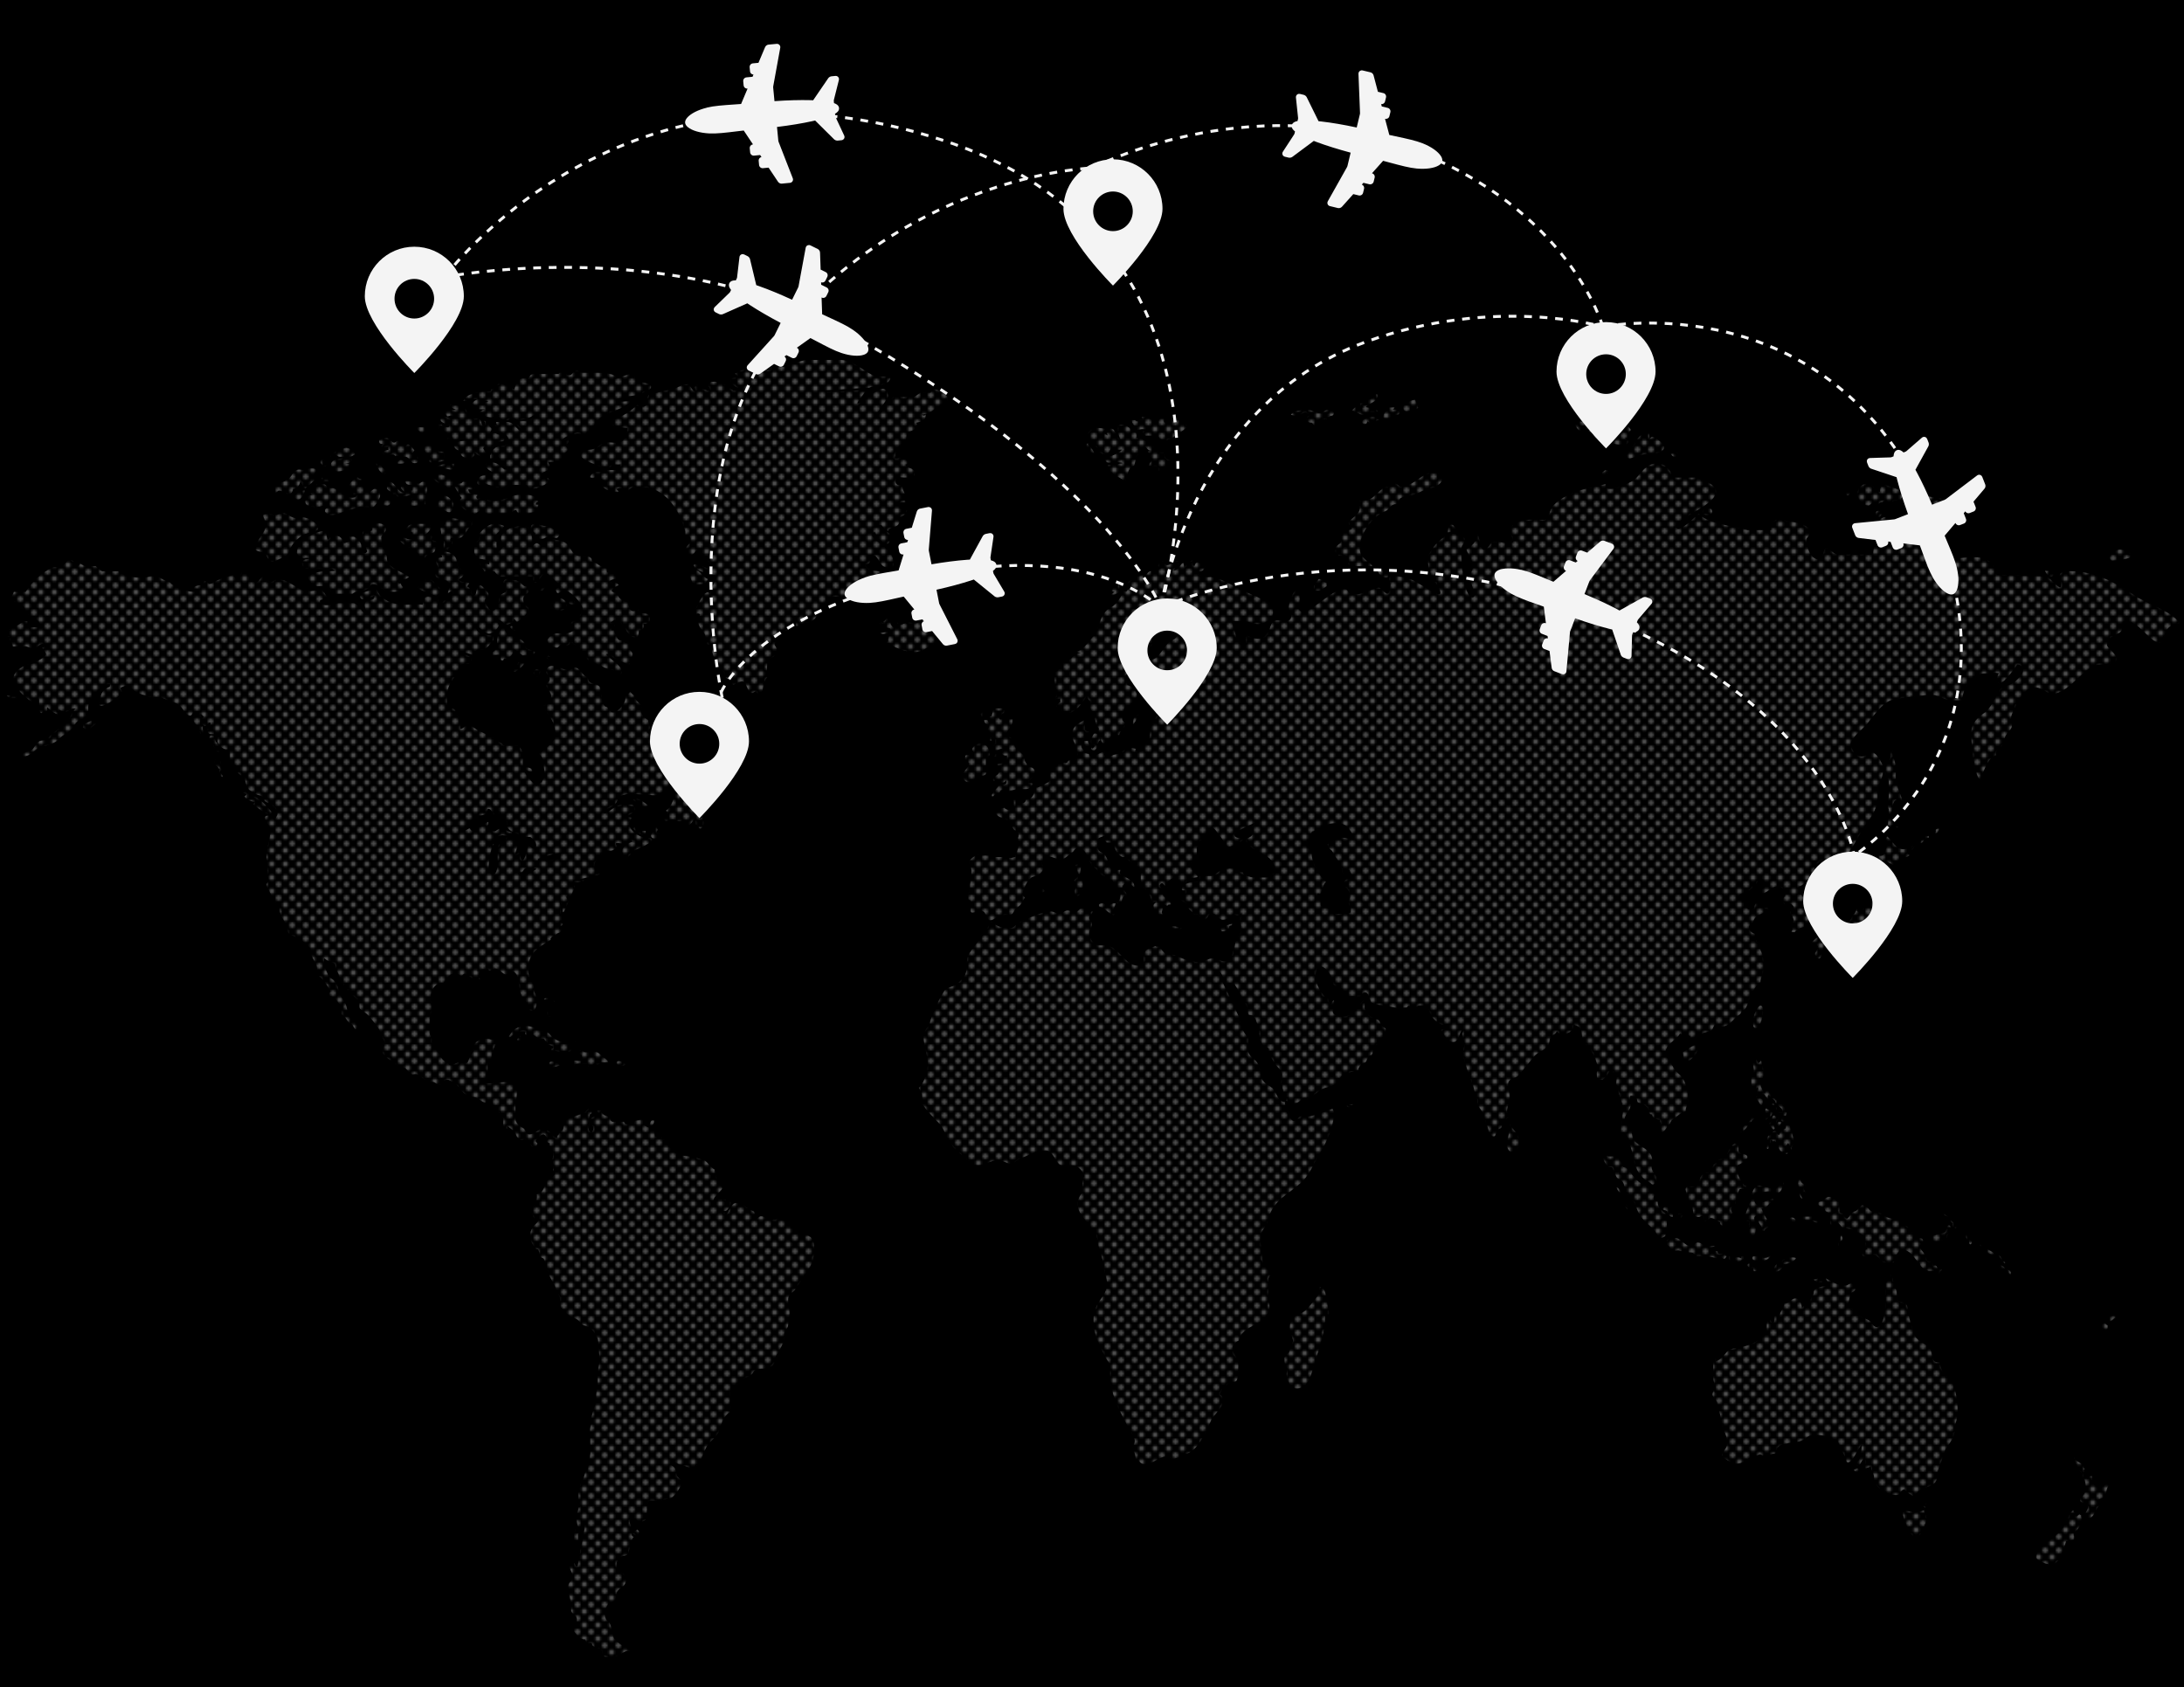 <?xml version="1.0" encoding="UTF-8"?>
<svg id="uuid-9e2d9008-0771-40c1-a7c3-e81661bbc5c0" data-name="Layer 1" xmlns="http://www.w3.org/2000/svg" xmlns:xlink="http://www.w3.org/1999/xlink" viewBox="0 0 1125 869">
  <defs>
    <pattern id="uuid-512641d7-6228-4536-a574-4bb87ead74e4" data-name="Nueva muestra de motivo 6" x="0" y="0" width="7" height="7" patternTransform="translate(0 -780)" patternUnits="userSpaceOnUse" viewBox="0 0 7 7">
      <g>
        <rect width="7" height="7" fill="none" stroke-width="0"/>
        <path d="M7,1.37v4.27c-.75,0-1.37.61-1.37,1.37H1.37c0-.76-.61-1.37-1.37-1.37V1.37c.75,0,1.37-.61,1.37-1.37h4.27c0,.76.61,1.37,1.37,1.37ZM4.87,3.5c0-.75-.61-1.37-1.37-1.37s-1.37.61-1.37,1.37.61,1.37,1.37,1.37,1.37-.61,1.37-1.37Z" fill="none" stroke-width="0"/>
        <circle cx="3.5" cy="3.5" r="1.37" fill="#fff" opacity=".76" stroke-width="0"/>
        <path d="M5.63,0h0c0,.76.61,1.37,1.37,1.37V0h-1.37Z" fill="#fff" opacity=".76" stroke-width="0"/>
        <path d="M1.37,0H0v1.37c.75,0,1.37-.61,1.37-1.37Z" fill="#fff" opacity=".76" stroke-width="0"/>
        <path d="M5.63,7h1.37v-1.37c-.75,0-1.37.61-1.37,1.37Z" fill="#fff" opacity=".76" stroke-width="0"/>
        <path d="M0,5.63v1.37h1.37c0-.76-.61-1.37-1.37-1.37Z" fill="#fff" opacity=".76" stroke-width="0"/>
      </g>
    </pattern>
  </defs>
  <rect x="-162" y="-53" width="1457" height="929" stroke-width="0"/>
  <g>
    <path d="M684.48,675.38v1.98c-.56-.26-1.67-.65-1.88-.65,0,9.61-2.53,16.23-4.96,23.74-1.97,5.95-2.97,14.77-9.69,14.77-2.76,0-5.18-3.82-5.18-7.24,0-1.71.32-2.38.22-3.3-1.32-1.19-1.32-3.3-1.32-5.28,0-.52,1.98-2.65,2.21-2.65,0,0,2.2-5.68,2.2-5.93,0-1.45-1.66-4.75-1.66-6.87,0-6.46,3.97-6.06,7.16-8.31,2.53-1.72,5.94-6.74,7.72-8.85.55-.66.21-2.9.65-3.95,3.75.53,3.42,9.1,4.52,12.53ZM776.33,589.86c0,1.85,1.21,3.7,2.76,3.7,2.07,0,3.51-3.02,3.51-5.41,0-4.21-3.19-5.81-4.74-8.96,0,3.96-1.54,6.86-1.54,10.68ZM858.04,635.79c0-1.32-.55-3.16.57-3.69v-5.69c0-1.32-1.56-1.72-2.21-2.5-1.21-1.46-2.54-2.24-2.54-5.02-1.21,0-2.09-.39-2.09-2.11l.44-1.32c-.22-.53-.56-1.19-.99-1.19h-.87c0-.14.21-.53.21-.65,0-1.99-1.87-2.65-3.52-3.31-3.09-1.2-4.3-2.9-6.39-5.41-1.09-1.32-1.87-2.91-3.52-3.56-.44-.13-1,0-1.2-.66-.89-2.1-1.67-4.09-4.08-5.01h-3.63c-.89-.54-1.11-1.2-2.21-1.2h-.66v1.06c.33,1.33,2.09,5.02,2.97,5.28.99.25,2.09,0,2.52,1.18.67,1.58,1,2.38,1.66,3.96.77,1.85,3.31,1.32,4.08,4.36.22,1.07.98,4.21,1.54,4.62.32.27,1.65.4,1.76.67.22.4,0,1.18.34,1.18s1.65,2.63,1.86,3.3c1.22,3.04,2.1,5.41,4.3,8.05,1.98,2.37,3.98,3.43,6.05,5.94.12.12,2.1,3.56,2.65,3.56.77,0,2.97-.39,2.97-1.85ZM868.29,612.57c0,.65,1.1,5.4,1.65,5.53.56.13,1.21.13,1.43.8,0,.13-.11.53-.11.66,1.44,2.64-.33,7.26,3.75,7.26.88,0,1.43-.81,2.32-.66.09.52,0,1.97.21,1.97.33,0,.54.66.87.66,1.33,0,1.87-1.44,2.75-1.44,1.88,0,3.09,1.57,4.85,2.12,0,.79.33,1.84,1.42,1.84,1.44,0,1.66-1.58,3.43-2.12,0-1.46,1.32-3.41,1.32-4.49,0-.65-.54-.92-.54-1.83,0-.8,1.09-2.78,2.42-3.04,0-2.24.89-3.03,1.44-5.94l.54-1.32c.34-.14.78-.26,1.11-.26,1.2,0,2.09.64,2.42-1.33-1.98,0-4.96-6.59-4.96-8.58,0-.4.43-.8.77-.92-.11-.4-.34-.79-.44-1.19,0,0,2.98-1.44,3.19-1.85-.21,0-.44-.39-.44-.66,0-1.18,2.43-.39,2.43-1.58,0-2.64-4.63-1.05-4.63-3.82,0-1.97.21-3.3-1.66-3.3-1.76,0-4.19,5.01-5.07,7.12-.43,1.06-2.97.41-3.96,1.58-.23.27-.33.93-.68,1.06-.53.25-.42.53-1.09.92,0,0-1.2,1.06-.76,1.59-.89,1.05-.89,2.37-2.53,2.77-1.21.26-2.33.26-3.09,1.17-1.53,1.86-1.1,5.95-4.51,5.95-1.54,0-3.85-.93-3.85,1.32ZM907.04,614.14c1.88,0,2.65-.51,4.2-.51,1.43,0,2.42.9,3.85.9,2.2,0,2.97-2.22,3.3-4.21.34,0,.44-.66.55-1.06h-.66c-1.34,1.06-2.86,2.25-3.52,3.05h-.89l-7.7-1.6c-2.86,0-4.18,4.37-4.18,7.52,0,.8-.89,1.45-1,1.99-.77,3.03-1.98,4.22-1.98,7.12,0,1.58,1.53,1.58,2.2,1.71v6.34c0,.79.88,1.71,1.75,1.71,1.23,0,1.66-4.62,1.66-5.27,0-1.72-.98-2.63-.98-4.36,0-.93.87-1.59,1.65-1.59.32,0,.55.13.87,0l-.44,2.78c0,1.71,1.77,2.37,1.77,4.08,0,.39.11.8,0,1.19h1.42c0-1.45,2.43-1.31,2.43-2.76-.44-.14-1.54-1.58-1.54-2.38,0-.27.33-.52.43-.79-.65-.4-2.75-5.14-2.75-5.54,3.07,0,3.3-2.9,5.84-3.82v-1.06c-.67-.14-6.5,1.98-6.61,2.36l.23-.52c-.45.67-.56,1.32-1.22,1.32-1.65,0-2.31-2.51-2.31-4.48,0-2.63,1.76-2.12,3.62-2.12ZM885.9,647.52c1.33,0,1.22.93,2.31.93.22,0,1-.93,1.2-1.44-.77-.38-.77-.79-1.75-1.2-.99-.39-1.87.68-2.63-.25-.22-.25-.22-1.19-.9-1.19-1.98,0-3.4-.29-4.61-1.72.22.12,3.96-.27,4.08-.92h-.88l-3.31.52c-1.99,0-2.76-2.37-4.96-2.37-1.31,0-1.64,1.98-3.3,1.98-3.63,0-5.06-4.22-8.37-4.22-.67,0-1.1.79-1.76.79-.33,0-.56-.54-.89-.54-.66,0-2.64,2.38-2.75,2.78,1.65,0,2.54,1.58,3.64,2.9,1.09,1.34,2.75,0,4.4.68,2.21.77,3.98.91,6.07.91,1.09,0,1.44,1.72,2.76,1.72,4.3,0,8.04.26,11.67,1.99-.11-.41-.33-1.33,0-1.33ZM909.04,649.25c1.43-.52,2.41-.91,3.19-2.63-.99.51-1.54,1.31-3.19,1.31s-2.42-.93-4.41-.93c-.77,0-1.99-.14-1.99.93,0,1.44,1.66,1.32,2.43,1.32h3.97ZM897.14,647.13c0,.4-.11.68-.11,1.06-.54-.27-1.1-.52-2.09-.52s-1.88-.14-1.88,1.31c0,.53,1.33.93,2.21.93,1.11,0,1.55-.8,2.66-1.32l.87.52h.99c-.22-.26,0-.92,0-1.98h-2.64ZM903.42,650.83h-1.1c-.77,0-2.09-.26-2.09.81,0,1.3,1.77,1.44,2.86,1.44,0,.4.11,1.71.66,1.71h.45c.33,0,.88-.51.88-.93,0-1.58-1.65-1.19-1.65-3.04ZM891.52,647h-1v1.33c0,.39.56.91.89.91.55,0,.99-.52,1.11-1.32-.44-.26-.44-.93-1-.93ZM918.73,651.11c1.75,0,5.39-1.06,6.5-3.05-.99-.77-5.85-.25-6.94,1.07-.22.26-.22,1.04-.55,1.18-1.65.65-3.74.65-3.74,3.55,0,.54.34,1.19.77,1.19,1.21,0,3.09-1.58,3.63-2.24.34-.4-.22-1.71.34-1.71ZM949.12,637.89c0-.91-.22-.38-.44-1.43-.77.11-.66,1.31-.66,2.25,0,.77-1.11.91-1.11,2.23,0,.4.32,1.06.65,1.06.89,0,.67-1.46.67-2.79.54,0,.88-.49.88-1.31ZM921.93,627.86c0,1.06,1.31,2.51,1.96,2.51.34,0,1.12-1.45,1.12-1.71,0-1.32-3.08-2.38-3.08-.8ZM927.64,627.86s1.54.54,1.98.54h2.54c1.54,0,2.3,1.32,3.85,1.32.22,0,.66,0,.66-.26,0-1.06-1.21-1.33-1.32-2.38l-.33.13c-.66,0-1.42.39-1.64-.54h-4.96c-.21.28-.77.54-.77,1.19ZM927.21,606.89c-.88.54-.99,1.6-.99,2.65,0,1.73.88,2.24.88,3.68v1.72c0,.79.33,2.5,1.43,2.5-.55-.91-.78-1.45-1.21-2.24v-.93c.87,0,2.09-.14,2.53-.26-.11-1.06-.88-1.31-.88-1.99,0-.76,1.1-.91,1.1-1.7-1.88-.53-2.64-1.58-2.86-3.43ZM992.73,636.46c.29,1.53,1.91,1.38,2.89,2.29.03.02.03.04.06.08.08.08.17.16.24.26l-.21-.24c.48.42,1.32.9,1.64.9,2.31,0,3.3-1.45,5.29-1.98,0-2.38,2.32-1.85,2.32-4.64,0-.78-.33-1.97-.99-1.97-1.55,0-.89,2.9-2.43,3.82-.99.51-2.64.4-4.3,1.06,0,0-.99.52-1.21.4h-3.3ZM987.22,637.64c-2.64-1.58-2.53-5.15-6.06-6.47-.55-.13-1.43-.26-1.43-1.32-1.31,0-1.97-1.85-3.3-1.85-2.45,0-5.83-1.36-7.49-2.77v-.14c-.05-.01-.15-.04-.22-.07-.11-.1-.24-.21-.33-.32l.24.3c-.55-.17-1.44-.53-1.9-1.08h-2.99c-.64-.41-1.52-1.99-2.86-2.51-.33-.15-1.21,0-1.3-.67-1.32.27-2.65,2.64-3.64,3.04-1.54.54-1.77.67-2.64,1.72-.22.27-1.22,2.23-1.98,2.23-.67,0-2.21-2.09-2.21-2.64-.99,0-1.65-.51-1.65-1.17v-4.75c-1.98-.53-3.42-2.64-5.29-2.64-1.98,0-2.75,2.24-4.07,2.24-.66,0-1.54.4-1.54,1.17,0,1.86,2.65,1.06,3.42,2.92.1.39.33,1.05.67,1.18.54.13.98.4,1.53.4,1.22,0,1.98-.13,3.19-.53h.77c-.77,1.58-4.07,1.31-5.61,2.24.22,1.06,1.43.52,1.98,1.57.55,1.06,0,1.6.55,2.92.11.4.77.4,1.1.4.88,0,1.32-1.32,1.66-2.38v1.19c1.75-.66,2.43,2.77,4.08,2.77,1.76,0,4.73.66,5.95,1.32,1.1.67,4.19,2.12,4.61,3.7.56,1.98-.1,3.83,1.45,5.67-.67.4-2.76,1.06-2.76,2.64,0,1.06.99,1.06,1.75,1.06h2.33c0-.66,1.2-.79,1.65-.79,2.85,0,3.63,4.1,6.49,4.1h4.2c0-.94.98-1.45.55-3.18,1.55-.92,1.32-3.29,4.08-3.29,3.64,0,5.62,3.68,7.82,6.33.22.27,1.1.51,1.1,1.06,0,1.44,2.53,2.89,4.19,3.29h2.87c.22.27,1.87,1.59,2.09,1.59h.66c0-.93.77-1.59,1.44-2.12-.32-.13-1.99.13-2.19-.52-.23-.53-.45-1.33-1.11-1.59-.43-.13-1.09.4-1.32-.25-.23-.54-.56-1.46-.89-1.46-.78,0-2.09-.66-2.41-1.31-.89-1.58-.67-2.51-1.77-3.84-.22-.26-2.1-2.49-2.1-3.17,0-1.18,2.1-.65,2.1-2.1,0-2.91-2.31-1.45-3.42-2.11ZM1005.62,629.05c-1.22-1.45-2.2-3.03-4.3-3.82.33,1.06,1.1.92,1.98,1.59,1.43,1.04,1.22,2.52,2.65,3.29-.22,1.31-.22,2.25,1.1,2.51.21.25.43,0,.65,0-.1-.26,0-.67,0-.93,0-1.84-1.2-1.58-2.09-2.64ZM1012.77,636.06c-.21,1.33.23,2.65,1.54,2.9v1.06c0,.4.34.92.66.92s.77-.66.77-1.06-2.31-3.3-2.98-3.82ZM1034.03,653.74c-.1.79.66,2.76,1.77,2.76-.11-.26,0-.52,0-.78,0-1.06-.88-1.32-1.77-1.98ZM1029.19,651.63c0,1.57,1.76,2.09,3.08,2.09.12,0,.45-.25.56-.25-.78-1.33-1.88-1.84-3.64-1.84ZM1029.74,646.49c.11,1.04,2.09,4.2,3.19,4.2-.56-1.96-1.66-3.16-3.19-4.2ZM1023.24,643.71h-.22c0,1.45,2.53,2.5,3.41,2.5.33,0,.66-.13.88-.27-.66-1.18-2.86-1.98-3.86-2.64l-.21.4ZM1018.06,640.02l.55.4c0,.12-.44.12-.55.12l1.65,1.32h.99c-.67-1.18-1.43-.79-2.65-1.84ZM986.23,779.22c-.1,0-6.05-2.11-6.05,0,0,2.78,3.64,12.53,6.93,12.53,2.22,0,5.18-6.98,5.18-9.88,0-1.59-.88-2.36-1.22-3.95-1.55.52-3.41,1.3-4.85,1.3ZM991.74,776.58c.11-.65.33-.91.33-2.23-.33.13-.89.13-1.43,0,0,1.05.1,1.84,1.1,2.23ZM954.85,757.19c.99,1.19,2.64.93,3.85,0-1.55-.93-1.76-1.18-3.85,0ZM937.56,660.46h1.09v-1.97c-1.64-.12-2.41.14-4.4.66.45.53,1.99,1.31,3.31,1.31ZM1005.62,711.8c-2.09-2.51-6.27-4.76-6.27-10.02-1.43,0-3.19,0-3.63-1.72-.45-1.85-.67-4.36-1.99-5.94-1.86-2.25-6.61-3.43-7.49-6.6-.88-3.31-1.76-5.01-2.74-8.57-.55-2.13-.55-6.33-1.88-7.39-.44-.26-2.53-1.06-3.63-1.45-1.22-1.06-.66-3.43-1.1-5.27-.67-2.52-2.1-4.89-2.42-8.46-1.88,1.19-1.33,2.91-3.09,4.49v11.9c-.54,3.01-1.22,10.81-4.62,10.81-2.09,0-2.64-2.91-4.18-3.57-2.75-1.32-4.4-1.98-7.38-3.29-.43-.13-.43-2.12-1.09-2.64-.65-.53-2.21-.27-2.21-1.31l1.33-6.61c.88-.79,2.52-.91,2.52-2.64,0-1.06-1.54-2.39-2.19-2.39-1.21,0-1.66,1.07-3.09,1.07-3.96,0-6.17-1.86-9.91-3.69.22,1.45,1.31,1.84,1.98,3.03-.33.12-1.2.92-1.98.92-1.88,0-6.28,1.19-6.28,3.03s-1.65,2.79-1.65,4.63c0,1.19.33,2.11-.32,3.29-.23-.12-1.1-1.04-1.65-1.04-1,0-1.87.52-2.42,1.45-.23-2.37-1.34-5.01-3.31-5.01-2.32,0-2.87,2.64-5.83,2.64-.23,3.04-2.42,3.56-2.42,7.26-.89,0-1.44-.53-2.31-1.05-.56,1.45,0,3.43-1.22,4.35-.45-.92-1.1-1.45-1.66-2.63-1.09.65-1.43,1.96-1.43,3.3v2.23c0,4.5-9.02,8.18-12.99,8.98-2.09.39-6.06.65-7.38,2.25-1.2,1.43-3.75,4.74-5.83,5.01,0-.4,0-.93-.12-1.32-.45.27-1.21.53-1.21,1.59v7.64c0,3.29,1.34,4.89,1.34,6.87,0,.66.31,1.19,0,1.71-.33-.39-.78-1.05-1-1.71-.34.66-.45,1.19-.67,1.71-.54,1.98,1.67,2.65,2.2,4.63,1.44,5.15,1.77,6.99,3.08,12.8.56,2.37,2.21,4.48,2.21,8.31,0,3.04-2.52,3.96-2.52,5.94,0,1.84,5.29,4.61,7.16,4.61,4.95,0,6.6-4.34,10.46-4.34,1.32,0,1.32-1.06,3.08,0,2.42,0,4.3-.68,6.6-.94.88-6.72,7.82-4.35,13.43-6.59,2.43-.92,3.2-3.02,7.16-3.02,3.63,0,10.14,1.31,11.9,3.95.87,1.46,3.31,7.92,4.07,7.92,0,0-.44,2.37.88,2.37,2.31,0,5.07-6.86,7.06-9.25.1,1.98-.45,8.85-3.21,9.51,0,.66.56,1.31,1.11,1.31,1.65,0,1.76-2.36,2.76-2.9,0-.41.22-.91.22-1.31.43.52,1.09,1.04,1.09,2.64,0,1.32-.45,2.1-.78,2.89h1.32c.89-.25,1.44-.4,2.2-.92,0,.12.12.66.12.66.11,1.71,1.55,3.29,1.55,5.27,0,5.41,7.04,8.84,11.34,8.84,2.76,0,1.89-2.63,4.41-2.9.11.8,4.62,3.82,5.5,3.97.88-6.34,9.91-3.56,11.13-9.64v.26c0-4.62,2.31-8.7,3.19-11.88,1.11-4.21,3.09-5.54,5.07-9.23.55-1.05.22-1.57.77-2.63v-3.7c.98-1.19,1.64-5.28,1.64-8.18,0-3.96-1.1-11.1-2.86-13.87l.12-.39ZM1071.26,779.89c-.55.26-1.1,1.18-1.87,1.18-.67,0-.56-.92-.56-1.85-.34,0-.77-.4-.77-1.3-.99.52-2.64,2.36-2.64,4.34,0,.27-.12.53-.12.8-.87.13-1.54.39-1.98,1.45-.12.39-.12,1.32-.12,1.32,0,0-1.55,2.9-2.08,3.16-1.87,1.06-3.52,4.36-6.18,4.36-.77,0-1.32.79-1.76,1.71-1.11,1.97-4.4,3.82-4.4,7.25,0,.27.33.53.55.53,0,.66,4.29,2.64,4.96,2.64s1.98.66,2.42.66c1.22,0,3.19-1.97,4.2-3.16,0,0,3.07-7.65,3.41-9.25.88,0,3.53-.66,4.06-.66.23-1.59-.32-2.1,0-4.09,1.78,0,3.97-4.88,4.31-6.6-.44-.26-.65-.93-.65-1.99-.35,0-.67-.12-.78-.51ZM1085.35,764.45c-1.77,0-1.65,1.32-3.74,1.32-2.64,0-4.08-1.98-4.08-5.42h-.65c-.56,0-.99.53-.99,1.32h-.66c-.56-.65-1.88-3.56-1.88-4.21,0-.4.34-.53.45-.94-.66-.39-.66-1.31-1.34-2.1-1.09-1.33-2.97-1.45-4.18-3.69.67,3.16,2.19,7.51,4.74,8.05-.11.39-.34.92-.34,1.31,0,1.06.88,1.45,1.21,2.51v-.08c.16.67.45,1.76.45,2.58,0,1.98-.22,3.83-1.33,5.15-.56.66-1.55.79-1.55,2.12,0,2.37,4.08,1.31,4.08,3.95,0,1.59-1.32,2.24-1.32,3.83,0,1.06.66,1.72,1.65,1.72,2.31,0,2.97-2.65,4.07-4.63.22-.39,1.54-1.7,1.54-2.62,0-.4-.44-.93-.44-1.32,0-1.06,1.1-1.45,2.2-1.73.1,0,.21-.39.32-.39l.46.67c1.09-1.99.64-4.77,2.19-6.6-.22-.41-.56-.8-.88-.8ZM1085.68,684.21v-1.57c-.54-.12-1-.54-1.32-1.19-.99.4-2.52.78-2.52,2.5,0,.54,1.43.8,2.32.8s.87.24,1.53-.54ZM1086.24,679.34c0,.38.33,1.18.66,1.18,1.1,0,1.43-1.32,2.74-1.71v-1.19c-.66,0-3.41.14-3.41,1.72ZM920.05,578.44c-.1.34-.02,1.94-.33,2.75-.32.68-2.11.18-2.14,1.79-.6.1-.91.68-.93,1.48-.2,0-.39-.01-.6-.01-.7-.03-.47-1.86-1.78-1.87-1.8-.05-1.35,2.5-3.46,2.45-.22,1.15-.63,1.82-.64,2.96,0,.35.39.81.38,1.15,0,.47-.84,2.64-.04,2.65,1.11.01.97-3.76,1.99-4.89,0,0,.69.93.99,1.06.1-.12.31-.57.31-.57.19.23.4.58,1,.59-.09-.34.01-.68.02-1.03l1.4.05c.1.34.29.8.39,1.15-.3.21-.5.57-.52,1.36-.03,2.19,1.15,4.04,2.55,4.07.3,0,.69.12,1-.08,0,.32.19.93.5.93.7,0,1.11-.68,1.12-1.6.02-1.26-1.18-1.63-1.16-2.44,0-.68.51-.9.93-1.59.2.35.48.59.58.93l-.05-.28c.17.64.88,2.61,1.23,2.71.03-1.95,1.25-2.61,1.28-3.88,0-1.03-1.61-7.84-2.39-8.79-.4-.45-.9-1.04-1.6-1.05ZM896.58,582.99l.7.03c1.22-.9,3.14-2.35,3.59-4.98.8.01,1.51-.2,1.73-1.22.5,0,.61-.35,1.01-.67-.4-.47-.89-.72-.88-1.86-.3.33-.32.9-.53,1.47-1.14,2.5-4.58,3.82-5.63,7.23ZM902.15,558.78c-.02.68,1.77,2.09,2.18,2.1.3,0,.51-.45.72-.78h.59s-.01,1.16-.01,1.16c-.2.24-.61.56-.62,1.25-.02.59.78,1.63,1.47,1.64.61.02,1.02-.66,1.62-.66,1.41.02,1.47,2.55,2.88,2.59-.28-.93-.58-1.41-.07-2.19.58,1.04,2.98,2.12,3.56,3.52.1.34.19.92.49.93.19,0,.4-.46.41-.69,0-.34,0-.56,0-.91-.69-.01-1.3-.48-1.28-1.41-.2.11-.7.22-.7,0,.01-.6.5-.68.62-1.37-.2,0-.39-.24-.59-.24-.41,0-.52.8-.92.78-.61,0-.87-2.64-2.08-2.68-.59-.01-1.11.43-1.11.89,0,.12,0,.47-.01.57-1.1-.59-2.46-3.5-2.43-5.21.02-2.4,1.84-2.58,1.88-5.12.03-1.95-1.26-3.69-1.23-5.19,0-.22-.2-.59-.2-.8.01-.12-.18-.48-.18-.58-.4.21-.72,1.12-1.32,1.12-.9-.03-.68-2.08-1.79-2.11-.8,0-1.02,1.13-1.02,2.27-.04,1.38.45,2.31.43,3.69-.01,1.04-.24,2.64-.65,3.43-1-.25-.64,2.16-.66,4.01ZM918.98,569.12c-.8-.03-1.39-.5-2.2-.52-.3,0-.6.34-.91.43.18.94,2.4,1.78,2.36,3.38,0,.25-.32.68-.51.68-.11,0-.81-.01-1.32-.02v.69c.09.34.78,1.52,1.49,1.53l-.02.69c-.41.67-.22,1.6.48,1.62.29,0,.6.01.9.01v-.69c-.39-.23-.78-1.39-.85-2.31l1.5.02c.1-.45.31-.79.43-1.47-.11,0-.78-1.06-.78-1.06,0,0,.11-1.15.02-1.82-.2-.02-.4-.02-.61-.02.11-.35.01-.8.01-1.14ZM910.34,571.37c-.13-.18-.28-.37-.43-.39-.2,0-.62.32-.62.56,0,1.04.37,3.23.34,5.19.91-.67,3.25-1.66,3.26-3.62.01-.87-1.76-1.29-2.55-1.74ZM913.38,574.74c-.51.11-1.06,2.97-1.07,3.3-.29,0-.9.33-.9.68-.01.8,1.77,3.02,2.17,3.03.19,0,.61-.34.61-.56,0-.7-.5-.48-.49-1.51.02-1.38,1.15-2.27,1.17-3.64,0-.68-.48-1.64-1.49-1.3ZM914.32,579.24h.49c.03-1.72,1.35-2.26,1.38-4.33-.31,0-.62,0-.91,0-.04,2.06-.65,2.98-.96,4.34ZM917.45,577.8c-.31.45-.8.21-1.28-.03-.33.69-.94,1.02-.95,1.7,0,.24.39.58.59.58.9.04,1.63-.98,1.64-2.25ZM915.33,571.45c.02-1.48-1.28-1.86-1.57-2.89l-.9-.03c-.02.48-.02.92-.03,1.73.5.02.9-.09,1.41.03-.01.57,1.08,1.75,1.09,1.17ZM907.32,569.34c.41,0,.92-1.37.74-2.29-.29-1.38-1.39-1.18-2.58-2.12h-1s2.25,4.39,2.85,4.41ZM908.38,565.68c.19.23.79.14,1,.03-.19-.23-.79-.14-1-.03ZM906.95,517.95c-1.54,0-3.87,5.15-3.87,7.91,0,1.98-.34,3.7,1.65,3.7,2.53,0,4.95-11.61,2.21-11.61ZM874.45,540.37c0-.78-.76-1.97-1.31-1.97-1.43,0-5.18,3.29-6.07,3.29-.55,0,0,1.19,0,1.99,0,1.71.77,2.63,2.44,2.63s4.94-4.09,4.94-5.94ZM858.8,624.05c.11.4.56,1.84.78,1.84.44,0,.77.79,1.43.79h.76c-.11-.38-.11-.9-.11-1.31-1.54,0-2.21-2.5-2.76-4.48-.78.12-2.31,1.05-2.31,1.71,0,1.06,1.76.39,2.2,1.46ZM865.41,627.47c.67,0,1.11-.79,1.23-1.59-.33-.13-.67-.66-1.01-.66h-1.09c-.11,0,0,.53,0,.66,0,.66.22,1.59.87,1.59ZM837.45,619.42h-.89v.52c0,.94,1.43,3.04,1.98,3.18.09-1.31-.42-2.08-1.1-3.05v-.65ZM833.14,611.39l-.54.26h.1c.11.79,1.54,2.89,1.98,2.89.88,0-.87-2.63-1.54-3.14ZM933.15,485.89c0,.65.55,1.45,1.1,1.45.34,0,.77-.54,1.32-.54-.22-.39,0-.79,0-1.18.11.66.22,1.46.88,1.72l-.43,1.84s-1.1,1.86-1.1,2.13c0,.52.65,2.09,1.53,2.09v-.79c0,.4,0,1.18.33,1.18,1.55,0,2.43-4.09,2.76-6.46.33.26.65,0,.99,0-.21-.41,0-.92,0-1.33l-.99-1.05c-.33,0-.11-.94-.11-1.32-1.32,0-1.99-1.05-2.87-1.05-.32,0-3.41,2.51-3.41,3.31ZM943.29,486.93c1.43,0,1.65-2.11,2.63-3.3.33.13.78.93,1.65.93,1.11,0,2.43-4.62,0-4.62-1.53,0-1.86,2.25-3.74,1.57,0,.14-2.08,2-2.08,2,0,.64.21.91.88,1.44-.11.67.1,1.98.67,1.98ZM955.17,470.84c-.99,0-1.65,4.08-3.52,4.08h-6.83c-2.87,0-3.86,3.32-6.17,5.15-.42.26-1.43.53-1.43.93,0,.51.78.51,1.54.51,2.31,0,4.29-1.04,5.73-1.83.87-.54,1.55.12,2.42-.39.32-.15.44-1.05,1.11-1.05,1.32,0,1.98.79,3.31,1.18,0,.53-.34,1.45-.34,2.24,0,.39-.34,1.06,0,1.06.78,0,.66,1.04,1.54,1.3.56-1.3,1.88-3.42,2.64-3.42.33,0,.77,0,1.11-.12-.11,0-1.11-1.59-1.11-2.12,0-.39.33-1.05.67-1.05.99,0,.89,2.24,3.19,2.24.88,0,1.54-.8,2.21-1.58h1.1c0,.27.34.65.55.65.44-1.84,1.44-1.98,2.97-3.16-.11.92-.55,1.05-.11,2.1,1.31-.51,1.31-1.84,2.65-2.65-.24-.79-.56-1.3-.56-2.51,0-1.7,1.22-2.5,1.22-3.69,0-1.45-.34-5.54.76-5.93.33-.14.67.13,1.01-.26v-.79c0-1.72,1.53-1.99,1.53-4.1,0-1.85-1.53-2.77-1.53-4.61,0-.92.1-1.71-.23-2.63-.11-.4-.55-.67-1.33-.67-.33,0-.12,1.2.22,1.2.12,0,.23.13.32.13-1.32,1.31-1.2-.4-1.41-.4-1.44,0-2.54,3.29-2.54,4.88,0,.66.43.66.43,1.58,0,4.22-3.74,9.77-6.05,10.7-1.31.53-1.54,1.83-3.2,1.83-.21,0-.55-.38-.55-.66,0-.53.24-1.05.55-1.45-.31.14-1.76,3.31-1.87,3.31ZM967.62,441.41c-.22.92-1.98,1.85-1.98,3.3,0,.52.56.79.56,1.32v3.02h.64c.89-1.05,1.78-.52,2.65-1.97-.43-.52-2.08-.52-2.08-1.84,0-2.24,1.87-.92,3.3-.92,0-.41.45-.93.77-1.06,1.89,1.45,2.98,1.71,4.73,3.03.89-1.58,1.66-4.61,3.98-4.61,1.65,0,2.42-.4,3.42-1.2-.44-.13-1.33-.92-1.33-1.71,0-.67.45-.92.67-1.6-.67-.51-1.44.27-2.31.27-4.29,0-5.62-4.22-8.59-6.59-.22.39-.67.79-.67,1.72,0,.52.57.78.57,1.32,0,1.71-.77,6.86-2.65,6.86-.32,0-.77.13-1.11,0l.23.26c-.34-.26-.56-.4-.78-.65v1.05ZM983.48,437.45c-.22.4-.33,1.18,0,1.18.99,0,2.31-1.96,2.74-2.77l-.37-.35c-.86.12-1.96,1.2-2.37,1.94ZM985.68,435.34l.18.17c.05-.01.11-.05.16-.05l-.33-.12ZM991.86,430.58c-1.32,0-2.43,2.91-2.43,2.91,0,.14-.1.66,0,.66,1.54,0,1.54-2.64,4.08-2.64v-.92c-.44.14-1,0-1.65,0ZM997.03,429.41c.88,0,1.77-1.85,1.87-2.64-.23,0-1.54,0-1.76.79-.11.38.22,1.05-.11,1.05-.22,0-.22.8,0,.8ZM976.1,392.58c-.44-1.71-1.33-3.43-1.33-6.07h-.76v2.78c0,.65-.45.92-.45,1.7-1.64.39-2.32,3.96-2.32,6.73,0,1.98,1.67,2.77,1.67,4.76v7.79c0,1.58-.56,2.1-.56,4.09,0,1.58.67,1.83.67,3.69,0,1.98-.45,3.55-.45,5.94,0,.64-.32,3.82,0,3.82,1.33,0,1.33-2.91,2.65-2.91h1.1c.11.54.66,1.46,1.1,1.33.12,0,.34-.14.34-.14-.89-2.25-3.2-3.7-3.2-6.73,0-3.43.34-7.66,3.31-7.66.98,0,1.77.79,2.31,1.73-.65-3.17-2.09-5.82-2.98-9.11-.22-.79-.99-2.25-.77-3.56v-3.17c-.77-1.86.11-3.17-.33-5.02ZM689.76,286.09s2.96-.13,3.3,0c1.86.66.88,2.78,1.65,4.62.21.66,1.98,0,2.75,0,.33,0,.55.8.77.93h8.6c-.11-.26-.23-.44-.36-.64-2.44-2.62-6.03-3.81-6.03-8.6,0-8.44,7.6-17.28,13.22-19.13,1.98-.66,2.53-3.58,5.29-3.58,1.32,0,1.76-2.64,2.43-3.03,3.63-2.11,6.37-1.05,10.24-3.29,2.76-1.58,11.23-2.38,11.23-6.87,0-1.44-3.09-3.3-4.41-3.3-5.5,0-10.69,7.53-16.52,7.53-1.32,0-1.98-1.59-3.3-1.59-2.1,0-2.1,1.59-3.52,1.59-4.07,0-7.16,6.33-9.91,6.33-1.66,0-2.75.93-4.4.93-.78,0-1.1.79-1.1,1.33,0,.78.77,1.31.77,2.37,0,3.7-5.73,5.67-5.73,7.92,0,1.06,1.54,1.32,1.65,2.9-1.76.53-5.29,1.46-5.29,3.7v1.97c0,2.37-3.3,2.12-3.3,5.28,0,1.58,1.99,2.64,1.99,2.64ZM706.39,290.84s.06.1.08.15c.12.13.25.24.36.38l-.44-.53ZM1122.8,320.8c-2.95,1.18-4.72.93-6.61,3.57-1.21,1.72-1.64,6.6-3.85,6.6-4.96,0-10.69-11.22-17.62-11.22-2.19,0-1.1,3.31-1.65,4.63-1.32,3.15-7.71,2.23-7.71,7.92,0,2.11,13.04,9.51-3.31,9.89-8.58.19-15.52,15.18-25.32,15.18-3.32,0-11.48-12.26-20.38,10.56-1.06,2.74,0,4.35,0,5.94,0,2.37-3.85,3.56-3.85,7.92,0,2.77-4.96,3.56-4.41,7.25-4.52,1.32-6.06,8.57-8.26,12.54-3.08-2.91-4.41-18.87-4.41-23.75,0-5.67,3.86-8.71,6.62-10.56,3.3-2.25,5.39-7.26,7.71-11.23,1.98-3.43,4.69-2.29,7.7-4.61,8.63-6.66,2.87-9.51,1.66-9.24-12.02,17.76-11.24,6.33-9.36,4.61-3.74-.66-4.63,0-6.61,0-7.6,0-10.9,5.15-12.68,13.86h-6.06c-2.75,0-4.85-2.63-9.35-2.63-3.63,0-16.74,1.32-20.93,2.63-4.74,1.6-9.25,8.45-12.67,12.54-2.31,2.77-8.25,6.86-8.25,10.56,0,.79,3.38,9.85,9.91,3.95,2.2-1.98,6.97,4.97,6.97,8.54,0,2.91-1.28,5.89-1.93,7.26-1.72,3.66-.43,6.12-1.2,9.95-.66,3.44-3.11,7.74-4.87,9.84-4.42,5.28-10.33,21.17-16.61,21.17-3.4,0-7.69-1.33-7.71-1.33h0c-2.63,2.52-3.52,4.62-4.95,8.19-.43,1.05-2.41,2.38-3.19,3.29-.88,1.07-1.98,1.98-3.3,1.98-.23,2.24.88,3.43,1.88,4.62,2.42,2.89,4.07,5.94,4.07,11.09,0,3.03-.66,4.48-2.2,5.01-.67.27-3.43.39-3.43,1.58-1.31.41-1.52.41-2.19,1.2h-1.65c0-.67.54-1.06.67-1.73-.55-.12-.55-.78-.55-1.31,0-.94.98-2.65.98-3.04,0-.79-.55-1.44-.55-2.24-.66-.13-.88-.66-1.1-.92v-1.33c.89,0,1.76-.79,1.76-1.72,0-1.57-1.64-2.62-2.98-2.62-.77,0-1.21.63-1.54.63-.76,0-1.1-1.58-1.1-2.24,0-1.58,1.22-1.45,1.22-2.77,0-1.58-.55-1.58,0-2.91-1.66,0-2.21-1.44-3.53-1.44-3.53,0-6.06,3.96-9.14,3.96,0-2.38,2.1-3.3,2.1-5.42,0-.78-1.22-2.49-2.1-2.49-1.1,0-1.54,1.31-1.76,1.72-.89,1.72-3.42,3.68-4.74,4.88-1.54,1.32-4.73.39-4.73,3.16,0,1.31,1.88,1.83,2.32,2.24,1.31,1.19.88,2.5,2.2,3.56.88.67,1.98.28,2.86.28.66,0,.66-2.91,1.54-2.91,1.23,0,1.67,1.06,2.43,1.58,1.54,1.19,3.19-.26,4.08,1.19-2.21,2.65-6.93,2.65-7.93,6.2-.45,1.58-2.32,1.71-2.32,3.3,0,1.85,2.09,3.17,2.98,3.31,0,.39.11,2.51.11,2.51h.23l-.12.12c.99.66.99,2.26,1.33,2.91,1.97,3.57,3.07,5.67,3.07,11.35,0,3.82-1.65,5.15-1.65,8.04-1.65.4-4.63,5.66-5.29,7.25-1.01,2.51-1.76,7.39-4.4,7.39-.21,1.32-.77,1.85-1.65,2.37-3.08,2.12-4.29,5.82-9.36,5.82-1.1,0-1.65-1.07-2.76-1.07-.22,0-1.33,2.51-1.33,2.51-1.32,1.58-3.41,1.05-5.5,2.24-.89.54-3.09.92-3.85,1.85-.89,1.05-.23,2.77-1.44,2.77-1,0-.65-2.63-.55-3.3-2.09-1.19-3.42-.39-5.3-1.45-2.19,4.09-7.6,5.03-7.6,10.7,0,1.18.55,1.45.99,1.96,2.53,3.05,3.63,6.48,6.39,8.58,2.64,2.11,4.41,7.92,4.41,12.27,0,3.04-1.33,4.23-1.33,6.6-3.53,1.06-3.86,2.5-6.72,4.21-1.33.81-1.11,2.93-2.42,2.93-.33,0-.33-.79-.33-1.19v1.46c0,1.32-2.2,3.3-2.63,3.3s-.89-1.84-.89-2.65c0-1.06,0-1.58.44-1.84-.44-.26-.66-1.31-.77-2-1.64,0-3.85-.64-3.85-2.63-2.43,0-1.21-1.96-2.54-3.56-1.54-1.83-3.08-1.97-4.84-2.64-.22,0-.56-1.71-.56-1.71-.33-1.46-1.65-1.71-2.86-1.71-.88,0-.66.79-.66,1.43,0,1.2.44,1.46.44,2.52,0,3.96-3.2,5.01-3.2,8.57,0,4.1,3.75,2.51,3.75,6.34h-.21c.44.92.54,3.3,1.31,4.22,2.97,3.56,9.47,4.36,9.47,10.95,0,1.33-.44,1.33-.44,2.52,0,2.37,1.64,3.17,2.09,4.74.45,1.73.45,2.38.98,3.84-.88.12-.98.12-1.44.12-.33,0-.43.53-.77.53-1.1,0-1.2-.92-1.86-1.18-3.42-1.32-6.5-5.28-7.72-9.63-.98-3.83-1.2-6.59-2.42-9.63-.77-1.85-1.54-6.6-3.31-6.6-1.09,0-.43.79-1.43,0-.22,0,0-.53,0-.8,0-1.85.22-3.15.55-5h.55c-.88-.56,0-3.57,0-5.01,0-5.82-2.87-9.23-2.87-13.47-1.43,0,.45-3.96-.66-5.93-.33-.66-1.22-.39-1.44-.66-.65-.8-.32-1.33-.98-2.11-1.87,2.23-2.65,6.07-5.74,6.07-1.64,0-1.76-1.59-1.76-3.3s.55-2.51.55-3.96c0-.65-.55-1.06-.66-1.72-.76-2.78-2.09-4.88-3.19-6.99-1.54-1.46-2.75-2.5-3.64-4.22-.88-1.59-.66-3.7-1.1-5.28-.44-1.85-2.31-2.63-3.97-3.04,0,3.96-3.08,4.75-5.94,4.75-1.76,0-1.76-.65-2.65-1.32-.77,1.98-3.08,2.12-3.42,3.3-.43,1.85-.32,3.31-1.31,4.49-1.99,2.38-5.17,3.04-6.94,5.14-2.22,2.63-4.18,5.29-6.28,7.78-.88,1.07-2.09,2.66-2.87,2.92-1.97.8-4.29,1.18-4.29,3.96,0,2.37.78,3.69.78,5.81,0,3.29-1.32,5.4-1.32,7.91l.55,3.43-.55.14c0,.39-.77.39-1.1.52-1.55.53-1.22,3.95-2.1,4.49-1.31.79-1.53.28-2.09,1.59-.44,1.05-.54,2.65-1.43,2.65-.88.13-1.54-.4-1.66-1.33-.54,0-.87-.93-.98-1.32-.88-3.18-2.09-5.82-2.86-8.59-.45-1.82-1.98-3.16-2.43-4.21-.88-2.11-.33-3.84-1.21-5.4-.88-1.73-.88-2.52-1.33-4.22-.54-1.98-2.53-6.33-3.31-9.25-.66-2.62-1.87-5.14-1.87-7.65,0-.39-.17-1.48-.17-1.87l.09.1c.04-1.76.53-2.12.53-3.76,0-2.12-1.1-3.69-1.1-5.42,0-.38.65-1.32.65-1.83h-.87c-1.43,1.71-1.55,6.19-4.4,6.19-3.42,0-4.75-4.09-6.39-6.07.99-.8,1.75-.12,2.75-.53.88-.27.98-1.45,1.43-1.97-.88-.27-1.66-.27-2.54-.27-2.19,0-5.39-2.63-6.49-4.61-.89-1.72-1.54-4.75-2.87-5.28-1.21-.4-2.08-.12-3.3-.12-1.32,0-1.65,1.05-2.76,1.05l-2.86-.93c-.44.27-.76.67-.98.93l-3.86.26c0,.13-.45,0-.55,0-2.09,0-6.95-1.59-9.91-1.59-.56,0-3.74-1.05-3.87-1.19-1.09-1.31-1.09-5.28-3.4-5.28-1.21,0-1.66,1.19-2.31,1.99h-5.51c-1.77-.67-2.65-2.38-3.76-3.7-1.32-1.59-3.08-.8-4.29-2.24-.65-.79-.32-1.84-.54-2.38-1.22-2.89-3.64-6.99-6.73-6.99-1.54,0-2.21,2.37-2.21,4.22,0,1.33,0,1.98.23,3.04.66,3.16,3.75,8.82,6.28,9.5,0,1.44.66,1.84.76,3.03,1.32-.4,1.1-2.11,2.2-2.37.11.52.11.92.11,1.45,0,1.59-.76,2.64-.76,4.23,0,1.85,2.85,2.77,4.51,2.77,7.38,0,7.94-5.41,11.89-8.97v4.88c1.54,3.82,3.64,4.49,6.83,5.68,1.22.38,1.33,2.63,2.09,3.16v-.14c.56,1.19,2.1.93,2.1,2.12,0,3.03-3.2,4.08-3.2,7.25-1.65,0-2.75.53-3.19,2.11-.44,1.59-.33,3.83-1.65,3.83-1.66,0-1.54,3.83-3.2,3.83-.99,0-3.08,2.24-3.08,3.82-2.98.66-9.69,2.12-9.69,5.02,0,.39.21.92.43,1.19-2.52,1.45-5.94,2.37-8.59,3.16-1.32.39-5.72,4.09-7.16,4.89h-3.41c-1.88,1.59-2.17,2.67-4.49,2.67l-.69.5c-.34,0-3.14-1.65-3.44-1.82-.27-.16.59-.17-.13-1.48-1.14-2.07-1.94-4.23-1.94-6.76-1.2-.12-.35-2.62-.12-3.8.55-2.92-1.31-4.1-2.51-5.55-1.33-1.58-4.38-6.13-4.38-9.31-3.85-1.05-4.76-3.75-4.76-8.77,0-3.03-1.43-3.7-1.88-6.2-.54-.52-1.11-1.32-1.43-1.71-.44-.53-1.87-.27-2.2-.65-.67-.8-.43-2.78-.67-3.56-.33-1.33-1.1-2.39-1.54-3.18-1.31-2.37-2.42-4.36-3.62-6.6-.34-.66-1.87-2.77-1.87-3.16,0-.9.35-2.58.57-4.19-.46,1.9-1.65,5.28-2.01,6.57-2.32-.41-4.19-6.34-6.07-8.58v2.24l10.47,22.17c-.55,2.76,2.75,8.58,4.4,10.15v7c1.1,3.55,3.31,3.55,4.96,6.2,1.99,3.16.77,6.61,2.76,8.97,1.75,2.12,2.96,2.24,4.96,3.95,1.76,1.59,2.71,7.06,6.33,7.06,0,2.25,1.05,2.58-.05,4.15,1.42,1.32,2.87,5.54,4.72,5.54s1.88-1.72,3.31-2.23c1.65-.68,2.75.27,4.41,0,4.18-.8,8.15-2.77,12.12-3.96.33.79.77,1.19.77,1.97,0,7.52-4.95,17.28-7.72,21.78-3.3,5.27-4.72,10.03-8.81,13.86-7.26,6.87-15.08,8.97-17.84,20.73-.76,3.28-3.63,4.2-3.63,7.92,0,4.09.87,5.92.87,9.89,0,4.49,4.09,6.72,4.09,9.22,0,.8-.67,1.73-.78,1.99v3.29c0,2.12-.33,4.62-.33,8.32.67.78.88,1.57.88,2.65,0,10.29-14.54,9.11-15.75,17.8-1.53.27-3.3,2.5-3.3,3.96,0,2.91,3.09,4.89,3.09,8.84,0,2.12-.22,6.46-.89,7.65-.66,1.06-2.54.54-3.3.93-2.64,1.59-4.18,2.9-5.5,6.21.98.65,1.65,1.58,1.65,2.76,0,3.69-3.08,6.58-4.39,8.19-2.44,2.88-2.66,5.94-4.41,8.58-2.75,4.21-3.97,7.91-8.48,10.55-1.87,1.06-4.63,0-4.97,2.38-1.42.13-2.3.91-3.3.91-1.2,0-1.87-1.31-3.08-1.31-4.62,0-7.37,3.97-11.56,3.97-1.87,0-2.86-1.19-3.53-2.66-.66.14-.87.53-1.1.68,0-2.64-1.1-5.54-1.98-6.6.88-1.06,1.43-2.12,1.43-3.57,0-2.11-3.08-6.08-3.63-7.25-3.97-8.06-9.04-15.85-9.04-27.45v-3.57c0-1.85-1.31-2.5-2.2-4.35-3.09-6.2-6.39-11.22-6.39-19.8,0-9.23,6.94-11.48,6.94-18.48,0-3.29-1.1-4.62-1.44-7.51-.78-5.67-1.65-7.65-2.76-10.95-.87-2.63-.44-5.67-1.87-7.91-2.87-4.37-9.14-8.98-9.14-15.18,0-1.45,1.76-4.76,2.53-5.28-.44-1.19,0-1.46,0-1.97,0-1.6,0-5.55,1.11-6.61-1.2-2.9-3.2-5.55-6.94-5.55h-4.62c-3.31,0-4.08-7.64-8.6-7.64-5.49,0-9.57,3.03-13.76,4.61-1.65.65-2.2,2.38-3.85,2.38s-4.42-1.99-6.61-1.99c-4.29,0-6.17,2.63-10.47,2.63-1.32,0-2.85-.65-3.3-1.04-3.09-2.78-9.47-7.27-11.79-11.49-2.09-3.82-2.75-6.99-5.5-9.62-.78-.67-6.61-6.87-6.61-7.4-.55-.79-.88-1.04-1.44-1.84h.34c0-1.99-.56-3.04-.56-4.22,0-1.86-.88-2.52-1.65-4.35,2.42-1.46,4.62-8.58,4.62-11.87,0-5.82-2.2-9.52-2.2-14.78,0-2.65,2.54-4.24,3.09-6.35,1.43-5.15,4.73-12.13,7.38-16.5,1.54-2.5,4.4-2.23,6.38-3.56,1.65-1.19,4.41-3.82,4.96-5.94,1.32-4.88-.33-6.99,1.87-10.29,2.87-4.35,6.61-8.45,9.37-12.54h-.23c.88-1.31,1.1-2.51,2.21-3.56,2.75,2.38,5.62,3.3,9.36,3.3,2.31,0,2.75-1.58,4.08-2.37,4.3-2.51,12.44-6.2,17.4-6.2,1.54,0,2.97,1.31,3.85,1.31,1.21,0,2.98-1.97,4.64-1.97,1.42,0,2.09.91,3.31.91,2.2,0,2.3-1.97,4.4-1.97s1.54,2.37,3.29,2.37c.67,0,1-.65,1.66-.79-.11,1.98-1.66,1.71-1.66,3.43,0,1.19,1.43,1.72,1.43,2.91,0,1.98-1.43,3.02-1.43,5.01,0,3.29,2.86,6.2,4.96,6.2h3.09c7.15,0,9.69,10.56,17.83,10.56,1,0,2.2-1.32,2.2-1.98v-2.64c0-4.22,2.65-4.22,6.07-5.53l.33.26h2.42c0,1.84,1.22,2.24,1.66,3.02.99,1.59,3.53.54,5.29,1.33,3.51,1.59,8.48,3.55,12.33,3.55,3.52,0,4.62-1.96,8.04-1.96,2.09,0,3.3,1.7,5.73,1.7,1.64,0,1.64-.66,3.08-1.05.11.33.25.63.38.94l-.61-1.74c0-.92.78-.92.89-1.45.77-2.9,1.1-4.36,1.75-7,.67-2.64,2.87-3.29,2.87-6.33,0-2.24-.55-4.09-.55-5.66,0-.8.55-1.07.77-1.32v-1.32c-.88.4-1.21,1.18-2.09,1.18-1.1,0-1.77-.52-2.2-1.05-1.76,1.58-2.31,3.29-5.51,3.29-2.31,0-3.19-3.29-5.51-3.29s-1.87,3.03-3.85,3.03c-2.09,0-3.2-3.57-5.29-2.38h-1.21c.33-.12.77-.52.88-.78-.67-.79-3.85-2.78-2.76-4.09-.99-1.72-2.2-1.58-3.73-2.5,1.09-1.32,2.3-1.06,2.3-3.56,0-.92-.22-.92,0-1.59-.77,0-1.87.14-1.87-.67,0-4.07,7.93-3.29,9.91-4.48-.21-1.05-.88-.66-.88-1.58,0-1.19,2.09-.67,2.65-.67h3.41c1.32,0,3.3-1.71,4.52-2.63,1.43-1.06,4.52-1.19,6.39-1.19,2.98,0,2.86,1.99,5.4,1.99,0,1.58,4.29,2.5,5.51,2.62h6.27c2.27,0,3.57-2.05,5.52-3.04-.03.02-.08.03-.13.05l-.44.08c0-10.42-12.66-9.1-15.42-16.88,6.4-1.96,3.52-5.54,3.31-6.33.56-.27,1.98-2.25,1.98-2.25-2.98,1.32-11.01,4.88-11.01,5.93,0,1.6,1.43,1.98,1.87,1.98,0,0,2.86.53,3.08.53-.88,1.32-6.16,4.1-7.71,4.1s-6.6-9.9-8.58-9.9c-2.43,0-2.66,3.43-5.08,4.22.12.67,0,1.32.12,1.98-1.1.26-2.28.91-2.28,2.23-.42,2.14-.37,1.08-.7,1.86v3.43c-1.1,1.32-3.09,3.95-3.09,5.81,0,2.64,2.98,4.48,3.65,5.66-.45.53-.88.4-1.44.53-.99.4-1.75-.12-2.75.4-1.43.79-1.77,2.5-3.19,2.5-1.65,0-2.65-2.63-4.62-2.63-1.76,0-2.2,1.19-3.64,1.71.22,1.07.22,1.85,0,2.9-1.65,0-1.86-1.98-2.86-1.98-.56,0-1.2.81-1.2,1.46l2.07,2.9c-.1.78-.44,1.18-.44,1.58s2.98,3.7,3.87,3.7c0,.39.21.92.44,1.19-.56.39-1.65-.12-1.88.8h-.22c-1.2-.26-2.31-1.32-2.86-1.98v1.06c.33.78.65,1.18.65,2.24,0,.78-1.1,2.37,0,3.03h-1.53c-1.77,0-3.3-2.12-3.3-4.35,0-.92,1.1-1.32,1.43-1.98h-1.88c-.43,0-.66-1.18-.66-1.45-.45-1.83-1.31-3.04-2.3-4.22-1.34-1.57-3.09-2.78-3.09-5.53v-3.44c0-1.86-2.43-4.62-3.97-5.54-1.54-.93-3.31-1.06-3.31-2.9h-1.54c-2.43,0-5.17-4.49-5.17-7.52h-3.3c-1.44,0-.78-2.76-1.44-3.57-1.22.93-3.63.93-3.63,2.38,0,.26.33.79.56.79-.23.79-.45,1.59-.45,2.37,0,1.99.99,2.77,2.31,3.31,1.65.66,2.54,2.9,2.87,4.09.43,1.85,1.2,3.96,2.09,4.48,1.65.94,2.76.26,4.4.26,0,.41,0,.8-.21,1.05-.45,1.6,2.2,2.27,2.86,2.65,2.2,1.32,4.85,2.37,4.53,5.14-1.11-.25-1.76-1.98-3.54-1.98-1.32,0-2.42.81-2.42,2.12,0,1.72,1.98,2.11,1.98,3.82,0,.66-1.43.66-1.43.66-.99,1.19-.77,3.96-2.31,3.96-.77,0-1.22-.39-1.22-.92,1.33,0,1.86-1.98,1.86-3.57,0-1.97-.87-2.5-1.11-3.68-.31,0-2.96-3.15-3.07-3.94-.44,0-2.09-.56-2.09-1.35-3.42-.91-4.18-2.11-6.05-4.35-.78-.93-2.43-1.45-2.65-2.37-1.98-3.03-2.63-8.45-6.82-8.45-1.97,0-2.09,1.71-3.08,2.25-2.1,1.19-3.52,3.56-5.95,3.56s-3.96-1.45-6.17-1.45c-1.66,0-3.41,1.31-3.41,3.31l.66,2.89c-.66,2.64-3.08,3.58-5.4,4.23-1.98.53-5.18,5.94-5.18,8.84,0,1.05.56,1.44,1.11,1.72-1.43,2.63-2.09,4.22-4.4,5.54-1.32.79-1.54,4.09-3.75,3.31v.12c-1-.38-2.86.27-3.42.27-2.64,0-4.07,2.64-6.5,2.64-1.64,0-1.76-4.88-4.29-4.88-1.87,0-3.08.91-4.74.91-.66,0-.87-.65-.87-1.06v-5.28c-.89,0-1.76-.78-1.76-1.85,0-1.7,1.2-2.11,1.2-3.02,0-3.3.99-6.72.99-10.15,0-2-1.21-3.84-1.21-5.04,0-.78,3.75-3.56,4.4-3.56.44,0,1,.79,1.66.53h4.95c.44.53,1.33.67,1.87.8h5.29c1.32-.4,1.99.52,3.08.52.77,0,2.43-.64,2.76-.64,0-2.66,1.42-3.44,1.42-5.94,0-.54-.11-2.85-.11-3.64l-.22.2c.22-.52.44-1.45.44-1.97,0-1.19-.66-.93-.66-1.99-2.2,0-2.87-2.37-2.87-4.48-.66-.13-.77-.8-1.32-.92-1.76-.66-6.61-1.72-6.61-3.71-.11,0-.11-.39-.11-.52,0-1.18,3.08-1.98,4.18-2.37.33.79,2.09,1.32,2.98,1.32s2.09-.53,2.53-.66v-.91c-.77-.27-.44-2.25-.55-2.64v-1.07h1.1c.88,1.07,1.98,1.71,3.3,1.71.89,0,1.66-.92,1.88-1.97,3.31,0,4.18-2.91,4.85-6.07.66,0,.99-.13,1.54-.27.66-.26,5.06-2.37,5.5-2.89.89-1.06.55-2.65.55-4.23,0-.52.99-1.31,1.1-1.45,1.54-1.84,3.09-3.96,5.62-3.96,1.43,0,.77.4,1.54,0,.33.4.66-.65.88-.91.77-.93,1.76-.14,2.75-.14.66,0,2.42-1.19,2.42-2.24,0-.67-.77-3.18-.77-3.31-.44-3.56-2.21-4.61-2.21-7.78,0-5.54,4.29-5.93,7.05-8.31v1.59c-.55,1.31-.66,2.11-.66,3.42s1.21,1.46,2.1,1.46v1.06c0,.65-1,.92-1.33,1.32-1.1,1.31-2.43,2.5-2.43,4.88,0,1.31.55,2.23,1.2,2.36,0,.8.13,1.06,0,1.45,1.22,0,1.66.54,2.65.54.23.66.45,1.58.77,1.58,2.97,0,5.07-3.03,7.6-2.64-.11.66-.66,1.06-.66,1.46,0,.26,1.87,1.84,1.87,1.84,1.2,0,1.31-.91,1.87-1.18,1.87-1.07,3.31-.67,4.95-1.6,1-.52,2.75-2.5,4.08-2.5,1.43,0,2.98.14,3.74.53-.22.52-.44,1.19-.44,1.45,1.34,0,2.69-.15,3.96-.3.22-4.62,3.74-3.92,3.74-9.06,0-3.17,2.43-9.24,4.41-9.24s2.21,3.3,4.4,3.3c1.33,0,4.25-2.41-1.31-8.63-1.69-1.89,3.85-4.57,6.28-4.57s3.63.93,5.51.93c1.43,0,4.73-1.85,6.05-2.91-.76-2.5-1.87-3.17-2.75-4.62-1.1,2.65-6.16,3.04-8.26,2.65-2.21.79-4.74,1.98-6.61,1.98-1.42,0-2.41-.26-2.41-1.73-2.32,0-4.74-1.83-4.74-4.6,0-1.33,1.22-2.26,1.54-2.91-1.11-.53-2.09-3.57-2.09-5.01,0-.93.22-1.73,0-2.64,4.62,0,7.06-7.26,9.91-9.24,1.54-1.05,4.17-1.72,4.17-3.96,0-3.3-3.62-3.96-6.38-3.96-3.63,0-6.6,1.59-6.6,5.28,0,1.59.33,2.23,0,3.04,0,3.03-5.07,5.67-7.38,7.26-1.87,1.31-3.86,1.85-4.95,4.22-.88,1.85.22,4.35-1.42,5.28v2.65c.54.52.87,1.44.87,2.36,1.99.4,4.96,2.78,4.96,5.28,0,1.98-3.3,5.28-4.4,5.28-2.21,0-3.08,3.82-3.08,6.6,0,1.57.98,2.1,1.66,2.24-.34,3.56-2.99,3.83-3.31,6.33h-2.97c-1.88,0-2.54,4.23-5.29,4.23-.89,0-2.42-5.54-2.42-6.19,0-.41.21-.94.21-1.33-1.87-2.25-1.65-4.1-2.42-7-.55-1.96-2.2-2.5-2.2-4.87,0-.64.31-1.4.55-1.89-1.2-.78-1.48-1.89-2.2-3.13-2.3,3.97-5.83,8.98-10.46,8.98-.66,0-4.96-3.17-4.96-3.69,0-1.06,1.44-1.71,1.88-1.98v-1.97q-1.54,0-2.87.65c0-.92,1.21-2.5,1.76-3.42-1.66-2.38-1.87-5.68-1.87-9.37,0-1.98,1.75-1.84,2.41-3.04,1.32-2.24,2.54-3.83,4.96-4.62,1.99-.66,2.42-3.83,6.38-3.3-1.21-.39-1.65-.66-2.65-.92,4.84-1.46,6.72-6.07,10.02-9.24,1.32-1.19,1.11-5.28,1.98-5.28,0,0,1.1-2.9,1.1-3.03,1.33-2.64,2.88-4.49,5.18-5.54,2.31-1.05,5.4-5.55,5.94-8.32-2.75.67-3.85,2.39-6.5,2.39.56-.93,1.77-1.59,2.21-1.85-.55,0-1.65-.4-1.65-.4.22-1.32.79-2.1,1.65-2.1.33,0,.55.39.88.39.33-.79.66-1.32.99-1.71.55.78.66,1.45.34,2.37,1.76,0,2.21,1.32,3.62,1.32.55,0,1.77-3.16,1.99-3.29-.78-.26-.78-.39-1.76-.26.56-1.05,1.43-2.12,2.53-2.12.78,0,1.43.26,2.2-.26-.54-.67-.43-.52-.87-1.06,1.1-1.31,3.07-1.19,4.73-1.57v1.57c1.43-.39,1.77-3.42,4.07-3.55v2.24c1.43-3.17,3.3-2.38,5.29-3.7-.88-.39-1.65-.66-1.65-1.59,0-.65,1.97-1.19,2.3-1.97.67.92,1.33,1.97,2.31,1.97,1.66,0,5.84-3.29,5.84-1.57,0,1.84-1.87,2.38-2.32,4.22,2.2.26,2.85-2.77,4.73-3.96.44.93.44,1.58.55,2.38,1.55-1.85,2.42-2.38,4.18-3.69.11,1.72-.11,2.9,1.1,3.04.33-1.05.78-1.98,1.66-1.98.55,0,2.97,1.57,3.85,2.11-.99,3.17-1.87,2.11-4.4,3.17,1.11,1.06,1.87,1.18,1.87,1.97.99.14,3.3.53,3.64.53,2.53-.39,2.64.13,2.97.13,3.63,0,15.54,7.18,20.92,9.24,18.79,7.2,6.46,16.38.34,14.45-4.58-1.44-7.17-1.26-11.9-1.26,2.2,3.83,1.43,11.88,7.71,12.55v-5.28c12.74,6.53,11.23-6.07,14.32-7.27,3.08-1.19,8.81,1.99,8.81-2.64,0-2.37-1.96-2.82-1.65-3.95,4.75-17.54,7.21-5.99,5.51-.66-.48,1.48,1.43,2.64,2.75,2.64,4.07,0,20.58-17.68,23.11-9.9,5.03,2.91,12.01-2.64,15.42-2.64,1.99,0,5.58,8.19,6.07-1.98.03-.92-4.83-7.05,10.25-2.37,5.46,1.69,20.1,14.51,13.97,3.03-2.65-3.16-4.96-7.12-4.96-13.19,0-5.01,9.02-14.32,13.77-13.19,9.43,2.25,3.3,4.08,3.3,8.57,0,4.09,1.24,24.03,5.86,24.03,3.59,0-3.22-9.81-.9-12.8,3.38-4.34-1.31-8.18-2.19-11.88,2.87-1.85,5.16-3.7,5.72-7.91,1.54,2.37.96,14.44,7.49,3.96,7.72,0,8.58,1.84,11.01,0-.42-2.12-1.64-3.7-1.64-5.27,0-7.53,13.66-5.94,17.29-5.94,2.53,0,3.05-5.45,4.74-7.26,8.06-8.64,23.57-9.9,27.19-11.23-1.24,6.21,13-.65,15.2-2.63,2.97-2.77,5.29-7.92,11.02-7.92,4.73,0,7.15,3.57,8.25,7.26h11.58c27.33,7.86-5.96,18.62-9.37,23.76,0,0-3.22,8.85,11.23-5.28,2.42,4.75,21.48,7.39,25.11,8.57h12.11c0-4.09,1.56-5.56,4.41-5.27,22.66,2.25,13.77,8.97,13.77,9.9,0,3.7,1.97,10.56,6.6,10.56,1.76,0,2.41-4.09,2.76-5.94,3.63.26,4.07,3.3,7.15,3.3h17.61c.67-5.15,1.87-10.55,10.47-10.55s15.86,1.97,22.58,4.61c3.19,1.19,3.31,4.36,5.51,6.6,2.42,2.51,8.58.66,12.67.66,7.48,0,11.23,2.38,12.66,9.25l25.32.65c2.1-.13,10.58,12.81,7.18,0-.47-1.75,1.99-2.63,5.5-2.63,12.77,0,24.34,6.46,33.04,12.54,6.28,4.35,19.17,7.91,23.13,14.25ZM636.31,500.29l-.06-.16c.02.11.04.21.05.32,0-.05,0-.11.01-.16ZM678.5,460.58c-.42.79.91.89,1.46,1.95.88,1.57-.1,2.64.55,4.22.55,1.45,1.97.66,3.19.92,1,.27,1.22,1.59,1.87,2.37.88,1.06,3.64.8,5.06.8,1.88,0,3.86-.39,5.17-.8v-2.36c-.1-.14-1.09-1.59-1.09-2.78s.77-1.57.77-3.04c0-2.5-1.54-5.15-3.86-5.53.22-1.99,1.21-3.3,2.21-3.3h3.29c0-1.98-1.75-3.04-1.87-5.02-.76.15-2.86,1.46-3.75,1.99,0-5.15-2.97-6.87-5.06-11.22-.67-1.45-2.43-1.31-2.54-3.96.34.15,4.73-3.3,7.71-3.3,1.99,0,4.17,1.46,5.84-.12-2.21-3.96-3.19-7.4-9.14-7.4-3.63,0-5.4.93-8.25,2.25-.33.13-3.64,2.38-4.19,1.98-.56.79-2.65,5.68-2.65,6.32,0,1.98,2.43,3.96,2.43,5.29,0,4.49,4.52,12.41,7.48,14.39-1.76,1.05-1.76,4.21-3.08,6.33,0,0-1.15-.76-1.57.03ZM836.48,576.08c-.14.4-.29.81-.46,1.26h0c.17-.45.32-.85.46-1.26ZM838.21,571.13c-.64,1.62-1.01,2.8-1.42,4.04.42-1.23.79-2.42,1.42-4.04ZM839.1,569.68c0-.43-.26-1.71-.61-3.13.34,1.42.6,2.7.6,3.13,0,.26-.14.49-.31.68.16-.2.31-.42.31-.68ZM1087.89,288.73c1.21,0,9.9-.65,9.9-2.38,0-1.97-4.17-3.29-5.82-3.29-1.88,0-5.18,2.37-5.18,4.35,0,.67.44,1.32,1.1,1.32ZM1056.72,296.91c.55,0,1.11-.66,1.11-1.31,0-.8-.67-1.06-.78-1.59h-3.64c.66,1.59,1.76,2.9,3.31,2.9ZM951.87,255.08c.79,0,.95-.97,1.07-1.74l.03.03-.03-.04c.01-.07.02-.15.03-.22h-.22l-.89-1.06c-.45.66-.88,1.18-.88,1.99s.34,1.05.88,1.05ZM879.41,261.68c-1.1,0-2.42.66-2.42,1.97,0,1.18,1.21,1.59,2.42,1.59.89,0,1.6-.35,2.3-.8.13-.22.23-.46.23-.79,0-1.58-1-1.97-2.53-1.97ZM881.94,264.32c-.08.05-.16.08-.23.13-.19.31-.46.56-.65.8l.88-.93ZM838.11,234.23c0,1.32.32,1.98,1.65,1.98l5.84-1.98s3.42-.67,3.85-.67c1.99.4,7.72-.13,7.72-3.29,0-1.85-4.52-5.27-6.05-5.27-.77,0-1.22,1.05-1.99,1.32.9-1.06.33-1.06.33-2.91h-1.43c-4.4,0-5.39,4.88-7.92,7.92-.66.79-1.98.79-1.98,2.9ZM811.46,218.39c0,1.19,1.54,3.3,2.2,3.3,1.32,0,4.95-.26,5.17-2.64-.77-.26-3.85-1.98-4.4-1.98-.66,0-2.97,0-2.97,1.32ZM826.54,218c-3.52,1.32-4.62,2.77-8.25,4.22,1.65,1.06,4.52,4.75,5.84,4.75,3.96,0,7.49,2.37,12.34,2.37,1,0,2.2-.8,2.2-1.97,0-.92-.87-1.32-1.65-1.6.66-.26,2.21-.39,2.21-1.71s-.22-1.59.88-2.63c-1.44-1.72-1.44-2.63-3.63-2.63h-2.21c-1.32,0-1.98-1.32-3.31-1.32-.87,0-1.2-.4-2.3,0,.88-.53,2.09-1.6,2.09-2.38,0-.66.1-1.05,0-2.64.43.13.21.4,1.33-.13-1.78-1.58-3.53-5.15-6.62-5.15-5.29,0-6.93,6.2-11.56,7.78,2.86,1.72,4.96,2.78,8.04,2.78.66,0,3.52.26,4.62.26ZM826.32,244.79c1.32,0,1.98-.79,2.2-2.64h-1.66c-.45.39-.99.92-1.65,1.32.12.66.56,1.32,1.11,1.32ZM813.11,208.89l-.34-1.04h-4.07c.66,1.72,2.76,1.32,4.41,1.04ZM862.89,235.28c.77,0,1.32-1.05,1.43-1.97-.99.54-1.31-.13-3.64.39.32.66.89,1.58,2.21,1.58ZM683.92,215.09c-.27.25-.53.41-.77.53v.53l.77-1.06ZM672.36,212.45c.99,0,1.54.8,2.53,1.19-.55.52-1.11.79-1.65,1.19.45.12.99.26,1.97.26-.87.26-1.43.53-2.3,1.06.33,1.18,1.43,1.59,3.08,1.59h-.11c.32.52.65,1.18,1.2,1.32,1,.13,1.22-2.25,2.21-2.9,1.5-1.02,2.45.16,3.85-.53v-.79c.34.12.77.12,1.11,0,1.31-1.19,2.74,0,2.97-2.39-.65-.26-1.99-1.32-3.31-1.32-1.65,0-2.42,1.71-4.06,1.71-2.11,0-3.65-1.71-6.4-1.71-2.31,0-7.49.39-8.48,2.51.88.14,1.54.52,2.42.52,1.66,0,3.75-1.72,4.96-1.72ZM724.68,211.8c.77,0,5.06-1.06,5.83-1.72l-1.54-4.21c-1.64,0-6.17,2.11-6.17,3.95,0,1.31.55,1.98,1.88,1.98ZM718.61,215.09l-.55-1.58c.98,0,2.09.53,2.75-.66,0-.53.1-.78,0-1.98-.99.26-2.86.14-3.52,0,.22,0,.88-.39,1.1-1.06h-3.64c0,.25-.11.66,0,1.72-1.32.54-2.2,1.58-2.2,3.56,0,.66,5.39.4,6.05,0ZM707.05,214.84c-1.1,0-5.5.79-5.5,2.64,0,.52.55.92,1.1.92.99,0,1.43,0,1.65-1.32.66,0,1.54,1.32,2.2,1.32,1.54,0,1.43-1.98,3.64-1.98-.55-.93-1.65-1.58-3.09-1.58ZM706.5,212.19c1.21,0,2.42.26,3.3-.53-2.41-1.19-3.19-1.46-6.28-1.98,1.11-1.32,3.31-2.12,5.07-3.44,0-.66.55-1.32,1-1.7,0-.4-.11-1.59-.33-1.59-.98,0-1.76,1.06-1.87,2.24-3.2,0-3.31,2.64-6.61,2.64v1.73c1.09-.8.66-.27,1.86.26h-4.62c-.56.52-.78.79-1.43,1.46.22.13,4.72,2.5,5.5,2.5,1.32,0,3.08-1.58,4.4-1.58ZM562.78,226.71c.33,0,.55.39.88.52-.44,2.11,1.22,3.17,3.09,4.36-.34,0-.55.14-.88.28.54,1.31,1.75,2.09,3.52,2.09,2.31,0,2.31-2.9,3.3-3.55h.89c.44.39,1.42,1.19,1.65,1.19h2.86c-1.21,1.18-4.18,2.77-5.61,3.3-.56.13-3.09.13-3.09,1.32,0,3.17,2.86,1.72,4.19,1.72.76,0,4.29.14,4.94.66-1.32.39-2.53,0-3.63,1.06,0,0-2.53-.39-4.08-.13,0,4.48,5.95,6.2,8.59,8.31,1.55-1.84,1.32-5.54,3.19-7.26.55-.52,1.43-.26,1.67-1.05,1.1-3.43,2.31-9.24,6.04-9.24,0,0,.88,1.71,2.65,1.99-.55,0-.99.12-1.54.26.44,1.05,1.44,3.43,2.2,3.69-.21,1.98-1.42,1.32-1.64,3.7,1.44.14,3.74,0,5.06.26-.33.67-.33,1.32-.11,2.38,2.76-1.06,3.96-3.29,6.94-4.49-.99-1.71-4.19-.67-4.19-4.75h-3.52c.33-.53.22-1.32,0-1.98-.77.13-1.1.27-1.98,0,.32,0,.76,0,1.1-.14-1.1-1.57-6.93-5.54-8.82-5.54-.33,0-.77-.14-1.09-.14.22-1.05.44-3.16-1.33-3.16-.88,0-1.1,1.18-1.97,1.71,0-.92.32-1.71.32-2.63,0-1.31-2.97-2.63-4.4-2.63s-2.2,0-2.2,1.97c0,2.5.64,3.69,1.32,5.81-2.76-1.2-1.99-5.81-4.97-5.81-.98,0-1.86,1.06-1.86,2.24,0,.8.34,1.45.77,1.72-.77-.92-1.86-.92-2.97-1.97.32-.67.77-1.06,1.32-1.85-2.53-.52-3.75-.52-5.51-.52-1.09,0-3.41,2.5-3.85,3.16.76.92,1.97,3.17,2.75,3.17ZM584.58,219.58c-.22,3.04,1.98,1.45,3.86,1.45.22,0,4.73.4,5.17.4-.55.26-1.77.26-2.75.65-.22,0-1.44,0-2.21.13.12,1.06.44,1.73,1.43,2.12h6.27c.78,1.58,1.88,2.37,3.86,2.37,3.19,0,8.71-4.63,11.35-6.73-.66-1.58-2.76-3.56-4.97-3.56h-3.62c-1.66,0-2.32,1.32-3.31,1.32-.23-.93,0-1.58,0-3.3h-1.32c-.55.53-1.44,3.04-2.76,3.04-.55,0-3.75-1.86-4.41-2.65h-3.07l.54,1.32h-1.86v.65c-.67.4-1.55.13-2.21-.39h-1.65c.1,1.32.78,2.39,1.65,3.17ZM563.77,233.96c-.75-2.82-2.22-3.41-3.61-5.49-1.64,1.24,1.51,4.86,3.61,5.49ZM560.35,228.29c-.09.05-.12.12-.19.17l.19.23v-.4ZM560.02,228.29c.04.07.09.12.13.19,0,0,0,0,.01-.01l-.14-.17ZM496.04,399.84c0,1.6,1.43,3.04,2.75,3.04.66,0,1.55-.12,2.09-.51.89-.67,2.2-2.91,3.98-2.91,1.09,0,2.19.13,2.86-.66.87-1.06.11-2.65.11-3.7v-4.48c0-1.05,1.98-.92,1.98-1.98,0-2.25-1.22-5.41-3.75-5.41h-1.87c-1.1,0-3.31,1.58-3.31,2.51,0,.65.22.92.66,1.71-.66.8-2.53,1.46-3.19,1.46-.33,0-1.22-.26-1.22,1.45,0,1.32,1,2.11,2.1,2.77-.44,3.17-3.19,3.43-3.19,6.73ZM505.94,369.49c1.22,0,2.1-1.57,2.1-3.02-.88,0-2.75.65-2.75,1.45,0,.53.32,1.57.65,1.57ZM509.47,373.32v1.05c0,.13-.77,1.06-.77,1.71,0,.54.99.93,1.65,1.07v1.18c-.32.27-.44.53-.44.93v2.12h.89c-.21-.53-.55-.92,0-1.99.34.27,1,.66,1.87.66-.33,1.05,0,1.33,0,2.51,0,1.05-1.1,1.72-1.1,2.77s.77,1.05,1.76,1.05c.88,0,1.44-.65,2.53-.65.33,0,.66.12.99.12-.22.53-.77.79-.77,1.84,0,1.33,1.53,1.6,2.65,1.45v1.98c-.55,1.33-2.98,2.5-4.96,2.5,0,1.46.89,2.12.89,3.84,0,1.97-3.09,2.11-3.09,4.09,0,.26.32.66.55.66.55,0,.44-.66,1.11-.66,1.21,0,1.65,1.58,3.08,1.58.78,0,1.54-.53,1.99-1.32,0,.26.22.67.22.93,0,1.84-2.21,1.2-3.74,1.71-.34.13-3.64,4.35-3.86,4.88v.79h.77c.44-.53.77-1.05,1.55-1.05h1.54c0-1.07.65-2.25,1.75-2.25.78,0,1.22.79,1.99.79,1.65,0,4.62-1.18,5.72-1.18h4.4c1.32,0,2.1-.8,3.08-1.99v-.91c-.66,0-1.09-.14-2.21-.53.89-1.72,3.54-2.9,3.54-5.28,0-1.31-1-2.5-2.31-2.5-.89,0-.67-.14-1.44.52l.55-.52c-.44.26-.55.66-1.32.92v-.92c.34-.14.54-.53.54-.93,0-1.04-1.2-1.72-1.2-2.77,0-3.16-2.86-4.09-4.62-6.2-1.33-1.59-.99-4.75-3.09-5.55-.88-.26-1.43.26-2.55-.13.12-.51.46-.92.9-1.05,0-2.79,3.4-4.35,2.97-8.05h-6.5c-.21-.39-.32-.65-.32-1.05.32-1.84,2.75-1.58,2.75-3.42,0-.27-.66-1.19-1.1-1.19h-3.19c-.67,0-1.77,1.05-1.77,1.71s-.44,1.19-.44,2.24c-.76,0-1.53.53-1.53,1.59,0,.26.32.66.54.79,0,.26-.22.78-.44.78s-.77-.38-.77-1.17h-1.76c0,1.71.88,2.1,2.53,2.5ZM513.22,388.23c-.66.4-.77.92-.77,1.58h1.22c0-.66.11-1.19.11-1.58h-.55ZM962.33,260.36c1.1,0,1.65-1.19,2.42-1.99.56.8,1,1.31,1.99,1.31,1.1,0,1.76-1.05,2.42-1.05.89,0,1.33-.93,2.21-.93.77,0,1.21,1.32,1.99,1.32,1.31,0,1.87-1.32,2.75-1.32h2.97c0-1.05,1.54-2.5,1.98-4.35-2.3-.78-8.8-3.56-10.79-3.56-1.32,0-1.86,1.59-1.86,3.56-2.98,0-3.21-4.22-6.62-4.22-2.32,0-4.96,2.25-4.96,5.27,0,3.18,2.64,5.95,5.5,5.95ZM574.68,465.35c-1.66-.4-2.32.87-3.75.87-1.54,0-2.54-1.72-4.85-.41v.93c.33.66,1.21.52,1.54.66,1.77.66,3.2,2.91,5.07,3.44,0,.39.55.54.88.54s.66-.54.66-.93c0-1.05-.55-1.19-.55-2.12,0-.53.55-1.45.55-1.45l.45-1.53ZM556.06,450.65c.33-.79.66-3.7.99-5.27-.33-.14-.45-.8-.45-1.46-.54.13-.98,1.32-1.75,1.32-.22,0-.56.27-.77.27.55,1.04.88,4.89,1.98,5.15ZM554.4,456.07c0,.92-.55,1.57-.66,2.64,0,1.06,0,2.76,1.1,2.76.87,0,2.88-1.86,2.88-3.7,0-2.12.28-3.3-.68-5.4-.33,0-.66-.78-1.43-.78-.99,0-1.1,1.31-2.31,1.72.11,1.04,1.1,1.7,1.1,2.77ZM537.89,458.97c0-.4-.56-1.19-.56-1.45-.66.12-1.1.51-1.76.92.11.13.99,1.18,1.43,1.18.33,0,.88-.26.88-.65ZM561.23,384.28c0-1.33-.77-1.07-.77-2.65h-2.1v1.31c0,1.33,1.22,1.73,2.53,1.73v1.05c.11-.67.34-.4.34-1.44ZM562.55,385.6l-.21-.54c-.12.13-.44.4-.56.66.12.13.77.79,1.55.79,2.42,0,1.54-4.62,3.41-5.29-.55-2.23-.66-3.42-2.87-3.42-.77,0-2.1,3.42-2.1,3.96,0,.79,1.22,1.84,2.31,2.11,0,.66-.77,1.58-1.55,1.72ZM586.23,368.16c-1.97.14-2.52,2.51-2.52,3.3,0,.66-.34,1.2,0,1.72.77-1.2,1.65-1.84,1.65-3.29,0-.67.65-1.19.87-1.73ZM596.15,367.52c.43,0,1.87-.94,1.87-1.33v-1.59c.22-.14.78-1.05.88-1.72-.43-.26-.66-.53-1.21-1.32,0,0-.98.67-.98,1.32s.43,1.06.76,1.58c-.89.14-1.55.92-2.42,1.05,0,.8.1,1.99,1.1,1.99ZM608.81,478.09c-1.87-.66-4.52-1.31-6.94-.79,1.22.79,3.31,1.05,4.19,1.05.77,0,1.32.67,2.76-.26ZM634.81,475.73c-1.87.38-4.74,1.71-6.39,2.63,0,.26.33.67.55.67,0,.4.43.66.77.66.99,0,3.08-.66,3.42-1.45.1-.42-.13-1.19.21-1.32.66-.4,1.21.14,1.43-1.19ZM694.93,570.34c.87,0,1.76-1.06,1.98-1.58-1.42,0-2.19.25-3.19.66.12.65.88.92,1.22.92ZM678.2,299.56c-.22,0-1.43,2.5-1.43,3.03,0,1.33.64,1.58,1.98,1.58,1.87,0,3.18-1.32,4.62-2.23v-1.72c-1.54-.26-2.31-1.98-3.86-1.98-.55,0-.76,1.32-1.31,1.32ZM709.8,294.01c0,1.59,2.42,3.31,3.86,3.31,0,0,1.43.25,1.43-.67,0-2.63-5.29-5.28-5.29-2.63ZM750.32,272.77c-1.09-1.06-1.42-2.52-2.74-2.52-.99,0-1.66,1.46-1.66,2.64,0,.4-.32,1.32,0,1.32,1.32,0,3.86-.92,4.4-1.45ZM973.56,271.57h3.31c-.12-3.03-2.32-5.28-5.18-5.28-2.54,0-3.97,1.86-5.29,3.95l.56-.65c2.1.92,4.63.65,6.6,1.97ZM995.37,259.95c1.77,0,4.96-.51,4.96-1.97,0-.66-.44-1.33-1.1-1.33-.43,0-12-1.71-13-2.63l1.1,1.05c0,3.3,5.19,4.88,8.04,4.88ZM969.16,264.58c0-1.85-2.96-2.11-2.96,0,0,1.2.09,1.72,1.31,1.72.77,0,1.65-.65,1.65-1.72ZM484.7,327.79l.21-.27c0-3.68-4.08-2.76-4.08-6.59,0-.4.33-.92.66-1.19-.98,0-1.65.67-2.64.67-1.11,0-1.98-.14-1.98-1.72-.44.4-.44.26-1.21,0-.22.53-.44.93-.44,1.98-.99-1.19-2.32.39-3.75.39-1,0-1.87-.39-3.53-.39,0,.39-.11.93,0,1.31-.43-.25-.66-.66-1.54-.92l-2.64.8c-.66,0-.99-.67-1.44-1.2-.32.53-.22.79,0,1.72-.55.14-1.22.79-1.98.79s-1.77-1.72-1.65-2.64c-.12-.79-.55-1.18-.66-1.98h-.88c-.88,0-1.1,1.46-1.98,1.46v1.05c-.67-.39-1.22-.65-2.2-.26.21,1.45,4.29,2.9,5.61,2.9,0,.4.12.79.45,1.06-1.21.53-4.07,1.19-5.73,1.19,1.11,1.32,2.98,0,4.74.53-.22,1.45-.56,2.25-.56,3.96-.33,0-.65.39-.99.65,2.43,0,3.31,1.85,4.84,2.39,2.97,1.19,5.84,2.38,9.91,2.38,3.75,0,5.84-2.24,8.49-3.31,1.43-.53,4.08-2.9,4.96-4.76ZM294.71,540.37c-.77-.39-1.32-2.24-2.53-2.64l-1.65-.12c-.11-.26,0-.65,0-.93-2.53,0-5.28-1.45-6.83-3.3-.21-.26-1.1-1.58-1.87-1.58-3.62,0-5.95-3.3-10.79-3.3s-7.27,2.24-9.03,5.8h.99c1.1-1.31,4.08-3.17,6.17-3.17.55,0,1.1-.13,1.54.41-.33.39-.44.92.22,1.46h3.19c1.54,0,2.31,1.96,3.86,1.96.88,0,1.43-.39,2.31.14.44.26.32,1.18,1.21,1.18.32,1.99,2.09,1.85,3.75,2.78-.1.65-.56,1.18-1.1,1.18v.8c2.09,0,3.85.91,6.39.91,1.32,0,3.41,0,4.18-1.59ZM267.51,533.53v.91c-.33,0-.99.27-.99,1.19,0,.26,1.43,0,1.54,0,.23-.66.11-1.31,0-1.98l-.32-.12h-.22ZM282.93,547.64c0,1.06.89,1.98,1.76,1.98,1.32,0,2.32-.52,3.64-.78-.11-.53-.33-.94-.99-1.2l.22.26c-.66-.26-2.2-1.06-3.52-1.06-.45,0-1.11.28-1.11.8ZM317.62,547.38c0,1.32,1.43,1.46,2.75,1.46.66,0,1.43,0,1.77-.8-.33-.79-2.98-1.47-3.3-1.47-.34,0-1.22.13-1.22.81ZM294.94,546.84c0,.8.66,1.99,1.32,2.12,0-.39.11-.65.11-1.06.55.41.55,0,1.32,0,1.32,0,3.96-.4,4.96.41.55.39.33,1.7,1.32,1.7,1.21,0,1.11-2.37,2.54-2.37.55,0,.44.67,1.1.67.77,0,1.21-.54,1.98-1.07h4.07c-.77-1.32-1.87-1.84-2.97-2.9l.54.54c-1.98-1.19-2.64-3.43-6.16-3.43-1.21,0-1.88.53-3.3.53-.99,0-1.65-.92-2.65-.92-.33,0-.88.52-.88.92,0,.78.78,1.45,1.43,1.45,0,1.04.11,1.97.77,2.77-1.32.79-2.42.12-4.95.12-.11.14-.33.53-.55.53ZM334.69,579.7c0,.4.66,0,1,0,.66,0,1.1-1.19,1.31-1.71v-.93h-.99c-.66,0-1.33,1.32-1.33,2.64ZM371.15,616.92c-1.32,0-2.2,1.31-2.2,3.31,0,1.19,2.87,3.56,4.51,3.56,1.32,0,2.98-3.04,2.98-4.22,0-.26-.33-1.19-.77-1.19-.55,0-1.54,1.45-1.77-.26-.87,0-1.65-.66-2.31-1.19,0,.12-.33,0-.44,0ZM296.81,794.28h.99v-3.96c.11-.4.44-.67.44-1.46,0-1.04-.33-2.1-1.32-2.1-.66,0-1.32,3.96-1.32,3.96v1.73c0,.53.55,1.71,1.21,1.84ZM141.52,415.68h0s0,0,0,0h0ZM419.38,642.92c0,9.75-4.48,12.35-7.44,17.76-.66,1.18-1.14,1.51-1.8,2.7-1.11,1.98-2.32,2.25-3.42,3.56-1.64,1.97-.02,6.24-.02,9.41,0,2.37-.75,4.58-.75,6.3,0,.66-.44,1.19-.54,1.57-.44.67-1.43,1.99-1.43,3.05,0,1.32-.34,3.96-.55,4.48-1.65,3.04-2.21,4.37-3.85,7-.44.78-.34,2.37-.56,2.89-.65,1.6-2.97,3.45-4.84,3.45-2.09,0-3.75-.13-5.39.78-.66.42-.77,1.07-1.1,1.46-2.64,3.17-5.4,1.32-7.38,5-.89,1.74-2.32,1.74-3.19,2.78-1.43,1.72-1.21,3.57-1.21,6.09v6.19c-2.21,1.31-3.31,3.55-4.41,6.34v-.13c-.77,1.72-.66,2.63-1.54,4.35-1.98,3.56-4.19,3.95-6.06,7.37-2.2,3.97-3.05,10.56-8.11,10.56-1.76,0-4.22-1.44-4.99-1.44-1.54,0-2.97-1.59-4.62-1.59-.33,0-.88.26-.88.67,0,1.19,1.65,1.83,1.98,2.23.88,1.06.88,2.51,1.32,4.09.33,1.46,2.09,1.46,2.09,2.9,0,1.61,0,2.47-.54,3.51-1,1.86-1.77,2.69-2.87,4.02-1.87,2.23-4.18,1.59-6.83,2.65-1.76.63-5.4-.82-6.39.38-1.43,1.7-.33,5.66-1.1,7.52v1.32c0,.66-1.76,1.58-2.53,1.58-2.32,0-2.76-1.84-4.96-1.84-.77,0-1.11.92-1.11,1.58,0,1.85,1.33,5.28,2.31,5.28.56,0,1.22-.81,1.55-.92.44.52.99.67.99,1.31,0,.79-.87,1.72-1.1,1.72-1.32,0-1.76-1.19-2.86-1.19,0,1.46.66,1.72,1.2,1.99-1.98,2.37-1.98,4.74-2.64,8.04-.22,1.46-2.2,1.59-2.97,1.72-1.76.53-3.3,2.37-3.3,4.62,0,5.15,4.95,3.31,4.95,7.41,0,3.68-2.75,4.08-4.29,5.92-.88,1.06-.55,2.77-1.21,4.49-.77,1.85-2.53,1.05-3.52,2.24-1.32,1.58-1.88,3.43-1.88,5.93,0,1.33.99,2.91,1.65,3.04,1.98,1.33,1.87,7.41,3.3,9.1,2.43,2.91,5.4,4.11,8.37,5.83-.44.78-1.1.39-1.76.39-1.65,0-4.4,2.5-5.39,2.5h-1.22c-.32,0-.76.54-1.1.54h-3.08c-2.54,0-1.65-3.57-3.42-4.23-1.65-.66-4.08-.66-4.08-3.02h-2.09c-.88,0-1.1-1.07-1.21-1.73-3.09,0-3.97-1.83-5.4-3.55-.33-.41-.99-1.07-.99-1.33,0-1.17,1.97-1.05,2.09-2.23-.32-.14-.55-.4-.88-.66.33-.66.77-1.45.77-2.23,0-3.17-2.97-2.65-2.97-5.42v-1.85c0-2.89-1.65-7.52-1.65-9.77,0-2.36,2.54-3.3,2.54-5.41,0-1.04-1.32-3.17-1.54-4.61v-1.33h.11c0-.8.44-1.45.99-1.45,1.99,0,1.21,2.39,2.86,2.39l3.63-19.54v-1.99c-.32,0-.66-.12-.98,0-.77.4-.89,1.46-1.65,1.46-.88,0-1.54-3.03-1.54-4.49,0-2.5.77-3.57,1.1-5.94.77,0,1.1-.39,1.1-.79,0-.8-.66-1.45-.66-1.45-.44,0-.55-3.69-.55-4.62,0-3.04,1.55-6.08,2.53-7.93.45-.91.66-2.78,1.22-3.7.33-.51.88-.39.99-.92.77-3.04.77-5.27,1.43-8.45l-.12-9.89c-.65-2.38.55-4.22.55-6.33,0-5.01,2.54-8.32,2.54-12.81v-1.19c0-.93.55-3.3.77-4.62v-5.79c0-1.86.99-5.42.99-7.54,0-1.32-.55-9.11-.87-10.56-1-3.16-2.76-5.13-4.75-6.33-1.65-.92-2.86-.66-4.08-2.11-1.32-1.59-1.98-2.11-3.52-2.64-3.09-1.19-4.62-3.05-6.61-5.42-.88-1.04-.45-2.51-.45-4.08,0-2.11-1.64-3.16-2.08-5.01-.88-3.18-3.09-5.56-3.86-8.46-.77-3.02-1.43-4.73-2.42-7.24-.33-.79-1.1-.55-1.43-.92-.77-.94-.99-2.77-1.32-3.71-.33-.79-1.21-.52-1.66-1.04-1.21-1.45-2.75-4.09-2.75-6.46,0-1.59.77-3.44,1.21-3.97.99-1.98,2.98-2.5,3.41-4.63-.98-.78-.87-.13-1.65-.13-1.54,0-1.77-2.64-1.77-4.47,0-3.03,2.78-2.5,2.31-8.31,2.98,0,3.75-3.55,4.63-5.68,1.21-2.89,4.08-1.97,4.73-5.54-.54-.26-1.1-.93-1.1-1.33l.44-1.05v-.66c0-1.04-.66-1.85-.66-2.91,0-1.58.56-2.1.56-3.41,0-2.79-1.99-2.4-1.99-4.76,0-.3.08-.58.18-.83-.12.1-.22.17-.26.14-.22-.27-1.24-.64-1.24-1.03,0-.53.44-.79.66-1.32-1.21-.67-1.54-2.38-2.75-2.38-.77,0-3.86,2.65-3.86,3.43,0,.53.66,1.06.89,1.19-.23,1.33-.78,1.99-1.66,1.99-1.76,0-2.86-2.52-3.74-3.56-.77-.93-2.54-.14-3.31-.14-.21,0-.55-.52-.55-.79-1.54-.41-1.54-1.72-1.98-2.79-.34-.78-4.08-3.55-4.18-3.55-.22.4-.22.92,0,1.19h-1.1c-1.66-1.32-.55-3.17-1.11-5.14-.33-1.32-.88-1.6-1.43-2.25-1.76-2.12-3.63-3.31-4.29-6.47h-.66c-.77,0-1.33.66-2.1.66-2.1,0-3.19-1.46-4.63-2.25-2.09-1.18-3.63-.52-5.84-1.84-3.41-2-3.85-5.03-6.82-6.74h-.66c-.88-.65-1.54-1.06-2.43-1.06-1.98,0-2.31,2.65-4.19,2.65-.87,0-1.76-.93-2.2-1.19-.87-.53-1.65-.27-2.53-.27-1.32,0-5.07-3.17-6.17-3.82-1.21-.66-1.99.13-3.2-.27-1.54-.52-1.88-2.1-3.41-3.03-1.43-.79-2.2-.53-3.64-1.31-.66-.41-.88-.53-1.21-.92-1.33-1.6-4.74-2.51-5.07-4.23-.99,0-1.65-1.46-1.65-2.64,0-1.45,1.1-2.26,1.1-3.69,0-1.73-.89-2.12-1.1-3.04-1.32-4.76-5.06-8.59-7.49-11.49-1.1-1.32-2.87-1.85-3.97-3.17-.88-1.05-.1-2.37-.66-3.82-.98-2.37-4.4-2.64-4.4-5.81-.99-.26-.88-.39-1.21,0-1.44-1.71-2.54-3.17-3.75-4.61-.99-1.2-.65-3.44-1.65-4.62-.99-1.19-.78-4.1-1.65-4.62-1.87-1.07-3.63-.92-5.07-2.64-.33.51-.22,1.31-.22,1.72,0,2.76,1.09,4.47,1.97,6.71.77,1.97,2.22,1.98,3.32,3.31,1.54,1.84,1.76,3.17,2.31,5.4.77,3.03,2.98,4.49,3.75,7.26.88,3.17,1.55,6.6,3.52,8.19.89-1.05,2.2,1.19,2.2,2.24,0,.66-.44,1.99-.77,1.99-.22,0-1.68-2.27-1.8-2.82-1.97,0-3.04-3.13-4.25-4.05-.66-.53-.78-.53-1.11-1.19v-3.43c-1.2-1.46-2.09-2.9-3.19-4.22-1.54-1.86-3.96-1.46-5.06-3.43.55,0,3.16.48,2.19-1.17-1.63-2.78-3.44-5.61-5.37-7.09-1.31-1-1.23-4.68-1.89-6.26-1-2.37-1.98-3.16-2.76-6.21v-.91h.22c-1.65-3.96-7.27-6.74-11.23-8.57-.88-.39-.55-1.86-.88-2.91-1.54-4.62-4.63-6.21-4.07-11.61-2.31-.39-4.72-6.25-6.61-10.16-.54-1.14.44-1.99,1.11-2.5-1.21-2.9-.04-7.77-1.11-11.09-1.03-3.21,1.87-10.7,1.87-14.79,0-2.9-2.75-4.09-2.75-6.98,0-.8,1.22-.92,1.66-.92,1.65,0,2.63,1.05,3.19,2.25.55-.81,1.54-2.39,1.54-3.57,0-1.3-.99-1.71-1.44-3.02h0s0,0,0,0c-.44-.26-1-.54-1.21-.8-1.1-1.32-3.85-1.58-4.19-2.9-.88-3.43-4.73-1.7-5.28-4.35-3.75,0-3.97-3.57-4.74-6.6-.1-.41-2.97-2.51-2.97-2.51-1.32-1.05-.11-2.77-1.1-3.97-.66-.79-1.55-.79-2.42-1.04-1.54-.54-1.1-4.09-1.1-5.82,0-.78-.66-1.18-.66-1.84,0-.93,1.54-1.18,1.54-2.63,0-2.53-1.56-3.31-2.59-4.33,1.03,1.02,2.58,1.8,2.58,4.33,0,1.45-1.54,1.71-1.54,2.63-.55,0-.55.13-1.11.13-1.87,0-4.63-2.5-4.63-3.96v-1.98c0-1.98-1.32-1.98-3.31-1.98-1.54,0-1.98-1.18-1.98-1.98,0-1.06,1.65-1.18,1.65-2.24v-1.72c-2.09.13-1.54,1.72-2.98,1.72-.44,0-1.65-1.19-1.65-1.98,0-1.58.77-2.11,1.1-2.77-.55-.65-1.55-1.84-1.98-.93-1.66,0-2.43-.91-3.31-1.96-.33,1.05-.77,2.36-1.65,2.36-2.31,0-3.86-3.82-5.18-5-2.85-2.52-6.6-2.39-9.9-4.63h-6.06c-3.63-1.45-8.48-1.97-10.35-6.6-1.33.66-3.53,1.31-4.52,1.98.32.93.54,1.33,1.1,1.85-1.43,2.62-8.48,7.39-11.01,7.39-.44,0-1.1-.41-1.1-.94,0-.79.66-.93.88-1.06-.54-.92-.11-.92-.11-1.58,0-2.89,1.65-5.15,4.85-6.34,0-.38.11-.92.11-1.31h-1.33c-2.64,0-9.91,7.27-9.91,11.62v1.98c0,3.03-2.42,4.09-4.95,5.28-1.43.66-1.87,1.98-2.75,3.3-1.66,2.5-5.4,3.83-7.16,5.95-1.66,1.97-5.62,3.43-8.81,3.95-3.96.79-6.17,6.33-10.79,4.75,1.31-2.51,3.42-1.45,5.28-2.78,1.33-.92,2.32-3.55,3.53-4.35,1.87-1.32,3.97,0,5.29-1.98,1.87-2.9,6.16-5.14,8.81-7.26,2.53-1.98,2.53-5.94,5.17-7.91h-1.66c-1.65.78-2.42,1.71-4.06,1.71-1.33,0-1.88-.65-2.98-1.06-.33,1.06-.66,1.45-.77,2.39-2.65-1.2-3.41-1.98-5.29-3.7-.21.79-.1,1.44-.1,1.98h-1.32c-.67,0-1.22,1.05-1.66,1.05-.66,0-1.09-2.25-1.09-3.3v-2.64c0-.39.11-1.98-.88-1.98-.88,0-1.77,2.24-2.2,2.24-1.44,0-6.61-4.88-7.38-6.06.55,0,1.11-.4,1.65-.4-.88-2.9-4.4-3.56-4.4-5.68,0-3.95,5.94-7.25,8.26-7.25.99,0,8.48-3.57,8.48-5.28,0-.93-1.76-2.78-1.87-3.17,1.11-.8.89-.66,1.65-.13v-1.99c-1-.14-1,0-1.65,0-1.77,0-2.43,2.25-4.73,2.25s-2.99-1.32-4.63-.93h-5.83c-.11-1.97-1.43-2.5-1.43-3.7,0-.4.21-.92.33-1.32-1.77,0-2.76-.79-3.31-2.11,2.75-1.98,7.27-3.69,9.91-5.8h1.97c0,4.23,1.77,3.03,4.08,3.03,1.54,0,1.77.4,3.08,0-1.09-4.23-3.41-4.49-6.6-6.35-.88-.51-2.21-4.48-3.3-5.26-1.32-.94-5.83-1.99-5.83-2.91,0,0,1.53-3.3,1.65-3.7h6.06c3.3-5.27,8.27-10.29,14.09-12.54,1.54-.51,2.53.4,4.07-.26,1.76-.79,2.87-3.69,4.74-3.69,1.44,0,1.99,1.45,3.41,1.99-.55.79-.66,1.05-.99,1.71,1.1.26,2.2-.65,2.75-1.71,1.21.53,1.54.91,2.54,1.32h5.5c1.33,1.05,1.76,1.71,3.3,2.63h8.49c2.2,2.64,9.02,3.3,12.44,3.3,1.99,0,3.2-.92,5.18-.92,3.19,0,4.19,1.59,6.94,2.64v-.14c1.1.27.55.54,1.31,0,0,.4,1.36,1.59,1.54,1.72,4.53,3.31,9.47,3.96,12.22,3.96.99,0-3.97-3.12,3.19-3.44,1.04-.03.54-4.15,3.42-.91.96,1.07,3.85-1.46,5.06-1.73,3.08-1.43,4.29-1.71,7.7-2.63.33,1.05,1.11,1.83,1.99,1.83,2.31,0,1.54-3.81,3.74-3.81.66,0,3.63,5.94,5.73,5.94,2.21,0,2.21-2.9,4.3-3.43.22,1.05,1.43,3.56,2.64,3.56,1.76,0,2.64-1.72,4.74-1.72,6.71,0,10.04,6.57,16.73,5.94,6.3-.59,5.75-1.42,8.82,3.69-.66.8-4.03.31-4.03,1.49,0,.4,0,2.32,4.36,2.07,2.42-.12,3.85-1.19,6.06-1.19h7.04l1.66.94c1.87,1.04,2.31,4.34,4.51,4.34.55,0-.67-3.04-.67-3.95,0-4.49,5.62-.94,5.18-5.28-1.32,1.04-4.22,2.09-5.98,2.09-.88,0-1.4-.51-1.4-1.43,0-2.91,6.61-3.04,8.59-3.69,1.43,5.41,8.37,7.92,14.32,7.92,6.28,0,7.49-.28,9.36,0,0-2.78.77-4.23,2.76-4.23,1.65,0,4.62.92,4.95,1.58.88,1.45-1.96,5.79,1.65,4.61,0-6.46,7.27-3.81,5.84-9.23-.89.54-1.54.8-2.32,1.32,0,0,.89-3.16.89-3.96,0-4.48-7.49-1.84-7.49-6.2,0-1.84,1.43-1.72,1.43-3.04s-.88-1.97-.88-3.29c0-1.98,1.76-1.58,3.08-1.98-.11-1.32-.99-2.97,1.11-2.9,4.29.13,6.72,2.75,6.82,6.86.05,1.95,3.31,1.86,3.31,4.36,0,1.72-1.99,2.63-2.76,3.17,1.33,1.99,3.75.66,5.51,1.99-.55.52-.77.91-1.1,1.58,2.32,1.32,2.54,2.9,2.54,5.15,3.41,0,1.21-5.68,4.4-5.68.88,0,4.08,3.7,4.08,4.63,0,1.97-1.87,1.57-1.87,3.29,0,1.45,3.27,7.6,5.75,3.81,1.59-2.44,1.3-4.2,2.17-6.45.55-1.32,3.09-1.32,3.09-2.64,0-1.19-1.65-1.84-1.65-3.55,0-1.59,1.43-2.65,2.75-2.65.99,0,1.77.8,2.75.93,4.52,0,3.64,3.31,7.16,3.31,0,2.24.44,2.1,0,3.29-3.47,2-1.98,4.11-1.98,5.02,0,.8,2.53,2.12,2.53,3.31,0,1.71-5.67,7.53-6.39,6.2-1.35-2.47-1.88-.13-1.33.66-1.97,0-2.64,1.06-3.63,1.06-1.54,0-2.42-2.64-4.85-2.64-.87,0,.78,2.38.78,2.89,0,1.59-3.2,4.36-4.96,4.36-2.09,0-3.53-1.97-4.95-3.03h-1.99c1.66,3.97,5.4,3.3,9.14,4.35v1.99c-1.76,1.58-3.19,4.88-5.83,4.88h-2.43c-1.32,0,.09,3.67-2.23,2.82-8.95-3.3-5.62-.59-6.6-.99,1.54,1.06,5.75,1.21,5.75,3.19,0,3.17-3.31,1.86-5.17,2.64-.88.4-2.75,5.54-3.64,6.59-2.53,3.04-3.85,6.2-3.85,11.48,0,3.83.44,4.36,0,5.95,1.1-.26,1.65-1.32,2.75-1.32,2.42,0,4.18,7.38,4.18,10.55,1.66,0,2.43-1.98,4.08-1.98,1.54,0,4.08,2.24,4.95,2.63,4.85,2.24,9.47,4.36,13.55,7.93h7.16c3.08,2.36,2.42,5.68,2.42,9.89,0,3.83,3.88,7.94,6.6,10.56,1.04,1,1.99-1.59,3.31-1.59.11-1.44,1.54-2.37,1.98-3.16-1.54-2.24-.03-9.42-3.86-11.75,2.21-.53,8.81-6.46,8.81-8.84,0-8.71-3.83-10.41-6.37-15.56,1.43-.67,4.56-1.65,4.17-5.55-.2-1.97-3.6-4.88-2.21-5.94,3.56-2.69-.33-4.61-.33-5.94,0-2.37,1.65-3.29,3.3-3.29,3.09,0,5.07,2.24,8.27,2.24,1.65,0,1.65-1.31,3.08-1.31,3.08,0,3.74,4.49,6.83,5.01,0,4.89,5.95,2.25,6.4,5.95.32,2.76,1.09,9.24,2.97,9.24,1.32,0,1.66,2.89,3.64,2.89,2.75,0,6.28-4.88,6.28-6.86,0-1.85,1.76-3.03,2.53-3.7.44.54,1.54,1.72,1.87,1.72.33,3.56,5.01,4.26,3.85,7.26-.93,2.42,2.64,5.15,3.63,5.54-.22,1.32.77,2.37.77,3.69,0,1.58-1.1,2-1.65,2.38,1.43,1.32,2.87,3.17,5.28,3.17v.4c0,4.48,5.62,5.93,8.26,5.54.11.65,1.05.84.94,1.5-.66,2.51-6.78,3.51-8.98,4.97.11.26.77.52,1.11.52,2.64,0,7.93-2.24,10.45-3.96v1.59c1.27.69,0,1.98.89,1.98,1,1.97,1.87,3.29,1.87,6.33,0,4.21-8.87,4.79-10.46,7.26-3.27,5.06-6.28,2.91-11.78,2.91-4.18,0-6.61-.93-10.79.65-2.31.93-1.22,2.12-2.75,3.95-2.42,2.9-4.73,1.73-6.16,5.28,3.3-.53,5.51-4.61,10.35-4.61,2.31,0,5.73-.54,5.73,1.97,0,2.64-3.97,3.31-4.63,4.36.99,0,2.2.39,2.76.39-.23,1.33-1.1,2.38-1.1,3.17,0,3.31,5.06,7.01,8.26,7.01.66,0,3.53.13,3.53,1.57,0,1.07-7.54,4.52-8.1,4.65-2.2.79-4.24,4.34-5.13,4.34-.65,0-2.19-2.12-2.19-3.31,0-2.9,3.96-5.01,6.5-5.26-1.76,0-1.65-.14-1.65-1.98-1.66.13-1.66,1.84-2.65,2.63-.99.78-3.73.25-4.4.25-.33,0-.88.14-1.1,0v.4l.05.3c.15.35.3.7.5,1.01-.77,1.45-1.98,2.25-3.53,2.25-1.32,0-1.43-.66-2.53,0-1.76,2.12-5.51,3.58-5.51,8.58,0,.4.11,1.05.44,1.2,0,.66.44,2.37,1.1,2.37.23,0,1.21-.91,1.21-.91v.91c-1.32.4-3.2.92-3.63.4-2.21,1.97-5.95,1.19-8.16,2.91h1.1c.99,0,1.98-.67,2.76,0-1.54.66-2.65.66-4.19.66-.33,0-.66-.14-.99-.14-.34.14-.66.53-.66.92,0,.67.99,1.6.99,1.6-.22,1.05-2.31,5.67-3.09,5.67-.33,0-.55-.8-.77-1.05l-.55.64c.23,1.07,1,1.47,1,2.52,0,.79-2.21,5.41-2.54,5.41-.21,0-.44-.52-.44-.8v-1.44c0-.92-.98-3.04-1.22-4.37-.21.67-.1,1.72-.1,1.72,0,.92.56,3.3.56,4.63s-.67,1.19,0,1.97h.76v1.32c0,1.06-.9,1.62-1.45,1.62.44.91.96,1.02,1.51,1.14-.22,1.45-.72,1.33-1.71,1.33v1.06l1.29.92c-.33.53-.68,1.31-1.29,1.45-1.3.3-1.87,1.32-2.75,1.59-1.32.51-1.22.91-1.87,1.71l.3.26c-5.16,3.48-11.76,5.99-11.76,15.58,0,4.35,3.08,5.67,3.08,9.9v.66c.34,1.57,1.32,2.9,1.32,5.29,0,2.76-.55,5.27-2.42,5.27-1.65,0-1.55-2.11-2.2-3.3-1.32-2.11-2.43-2.77-3.3-4.88-1.77-4.23-.45-12.29-5.29-12.29-.99,0-1.44,1.73-2.42,1.73-1.99,0-3.19-3.05-5.84-3.05-1.54,0-1.87,1.06-2.75,1.06-.33,0-.77-.65-.77-1.06-1.76.54-4.08.28-5.95,1.06,1.1.39.88.39,1.54,0-.11,1.99-1.1,3.17.22,4.22-3.09,1.84-5.73-2.64-7.93-2.64-.67,0-.99,1.05-1.65,1.05-1.22,0-1.87-1.32-3.08-1.32-3.19,0-4.73,3.31-6.06,4.89-.89,1.05-1.88.12-2.97.66-2.43,1.04-3.86,4.6-3.86,8.58,0,.38.55.91.55,1.31-.09-.01-.19-.03-.29-.05l.06.32c.22.79.44,1.32.44,2.11,0,2.38-.77,3.3-1.1,5.28v7.38c-.22,1.05.66,2.12.88,2.65.44,1.19-.11,1.97.33,3.14.44,1.08,1.87,2.91,2.65,3.85,1.97,2.38,1.97,4.62,4.85,5.68.98.4.98,1.59,1.87,1.59,2.09,0,3.85-1.87,6.05-1.87,1.21,0,1.65.8,2.1.8.88,0,1.43-1.57,1.54-2.1.44-1.59,2.31-3.3,2.31-5.29,0-3.82,3.63-5.14,6.61-5.14.99,0,1.76.14,2.2.4.44.14,1.87.26,2.53.26v1.2c0,1.84-1.87,4.22-1.87,6.73,0,2.11-.66,3.03-1.33,4.36v-.93h-.88v6.34c0,1.31-1.32,1.84-1.98,2.63v.67c0,.91.66,1.43,1.33,1.43,3.62,0,6.6-.79,10.46-.79,2.65,0,3.31,2.27,5.28,2.78v1.98c0,1.19-.11,4.48-.77,5.8v8.05c0,2.91,2.32,4.1,4.07,5.14,1.21.67,1.21,3.17,3.08,3.17,2.86,0,4.3-2.63,6.94-2.63,3.07,0,4.43,2.64,6.19,4.23-.04.11-.35.53-.73,1.02.35-.3.65-.59.81-.9.88.27.55.27,1.32,0v-.79c0-.25.44-.65.66-.65,0-1.32,1.11-1.72,1.76-2.24.67-.53.77-2.25,1-3.31.54-2.12,1.54-2.5,2.97-3.04,2.64-1.05,4.4-1.58,7.17-2.64,1.43-.53,1.76-2.5,3.18-2.5.55,0,1,1.46,1,1.58,0,1.05-.67,1.59-1.1,1.59-.33,1.97-.99,4.21-.99,5.39,0,1.45.6,4,1.82,4,.44,0,1.05-1.61,1.05-2.14,0-1.58-1.32-2.51-1.32-4.1,0-1.97,1.76-1.71,2.75-2.51h2.63c-.44-1.58-2.09-.92-2.09-2.5l1.93.03c.44,2.12,2.91,2.86,4.57,3.27,0,1.3.66,2.23,1.32,2.36h5.95c0,1.19,1.33,1.45,2.21,1.45,1.65-.26,2.74-.26,3.41-1.85.11-.4,2.42-.4,2.75-.67,1.1,0,3.08.41,3.08.41-.44.4-1.32.53-1.65.26v1.06c.77,1.86,3.08,2.24,4.73,2.91,1.43.51,1.1,2.5,1.54,4.21h3.08c2.09,2.51,3.09,2.11,4.4,5.39.22.53,1.1.8,1.65.8.77,3.71,5.39,3.29,8.37,3.97h2.87c.76.38,2.53,1.45,3.64,1.45v.26h.65c1.77,0,4.07,4.35,5.95,4.89,0,1.57,1.43,5.79,1.99,7.24.55,1.32,1.98,1.32,1.98,2.64-1.76,2.64-4.95,3.96-4.95,7.93,0,1.33.99,1.18,1.54,1.45,1.1.67,1.65,1.72,1.87,3.04h2.64c0,.4.22,1.44.55,1.44.44,0,.88-.93,1.22-1.57,1.1-2.13,2.42-4.89,4.19-4.89,1.98,0,5.94,2.5,7.37,3.56.88.66,1.87.39,2.09,1.45.33,1.19.21,2.11.21,3.28h.78c.99-.52,1.43-1.44,2.43-1.44,2.31,0,2.75,2.13,4.95,2.13l4.18-.68c2.09.54,3.97,1.47,5.18,2.13.99,1.97,4.41,5.66,6.17,6.33,1.54.52,2.54-.27,4.07.25,2.2.81,2.75,3.58,2.75,6.35ZM277.09,442.99c0,.45.4.71.58,1.11-.12-.32-.25-.62-.36-.84.77,0,.77-.15,1.31-.15,3.2,0,10.22,1.27,10.25-3.68.03-.02.12-.11.23-.23-.11.12-.2.21-.23.23-2.75,0-7.93,1.58-10.35,2.5-.33.15-1.43.4-1.43,1.06ZM276.69,447.47c.66-.39,1.27-.77,1.73-1.04,0,0,0,0,0,0-.46.27-1.05.64-1.73,1.04ZM274.01,446.95c-1.55,0-3.2-.13-4.19,1.04-.45.53-.55,1.33-1.54,1.33-.66,0-1.32-.92-1.66-1.6,0,1.31.44,3.31,1.54,3.31,2.26,0,5.93-2.04,8.48-3.56-.55.39-1.2-.54-2.63-.54ZM246.68,419.95c-.99,0-5.71,3.78-8.24,7.61h1.65c.77-.4,1.21-.8,1.98-.93.45,1.19.77,1.31,1.65,1.31,1.87,0,1.99-1.71,2.98-1.71,1.21,0,3.19-2.51,4.84-2.9,0,1.84-.77,2.23-1.21,3.3h2.2c.12.93,1.11,1.58,1.88,1.58,1.43,0,1.87-1.31,3.08-1.31,2.64,0,3.96,1.71,6.27,1.71v1.58c-1.65.66-4.07,0-4.95,0-2.42,0-6.82,3.7-7.05,6.33,1.11-.77,1.55-1.85,2.65-1.85-1.88,2.91-2.75,9.64-2.75,13.06,0,1.46,1.31,2.65,2.52,2.65,1.66,0,2.21-3.96,2.21-5.68v-4.22c0-1.66-.03-5.65,1.19-5.75,4.01-.29,2.17-3.49,3.98-3.49.88,0,4.96,2.37,4.96,3.96,0,1.84-.88,3.03-1.21,4.88,1.32,0,1.1-.52,2.2-.92.44,2.11.44,3.03,1.54,4.09h0c1.55,0,2.53-6.33,2.97-8.45.44.54,1.76,2.24,3.08,2.24.66,0,1.11-.66,1.11-1.59,0-1.97-1.65-3.29-2.97-4.34h-2.87c-2.75-2.11-6.17-1.46-8.7-4.49-.88-1.06-.22-2.38-.88-3.96-.22-.52-4.85-5.01-5.51-5.01h-.88c0,.26.11,1.32-.12,1.85-.44-.53-1.32-2.91-2.64-2.91-1.1,0-.67,2.12-1.76,2.78-1.22.66-2.06.59-3.21.57ZM99.41,361c-.72,1-1.01,2.56-2.17,2.56-.93,0-1.87-.62-2.73-1.47.86.84,1.8,1.47,2.73,1.47,1.16,0,1.45-1.56,2.17-2.57ZM107.83,366.24c-1.64-2.36-3.14-3.92-5.41-6.64h0c2.27,2.73,3.77,4.28,5.41,6.64ZM113.87,377.15c.14.17.31.28.5.38-.19-.09-.36-.21-.5-.38-1.21-1.45-1.76-3.43-2.2-5.02-.29-1.06-1.01-1.39-1.32-1.82.31.43,1.03.76,1.32,1.82.44,1.58.99,3.57,2.2,5.02ZM114.39,377.53c.56.27,1.26.3,1.78.74-.52-.44-1.22-.48-1.78-.74ZM281.94,521.24c0,1.06,0,2.51,1.1,2.51.22,0,.55-.39.55-.66,0-.92-.33-1.71-1.21-1.85-.12,0-.45-.12-.45,0ZM281.82,513.72c-.54,0-1.32.53-1.53,1.06.65,0,1.76.13,2.86,0-.23-.4-.56-1.06-1.33-1.06ZM285.24,515.32c-.1.38.21,1.19.55,1.04l-.55-1.04ZM298.57,536.29v-1.18c-.44.79-1.32,1.45-2.2,1.18v.79c0,.13.33,0,.44,0,.55,0,1.32-.26,1.76-.79ZM112.33,387.3c.56,0,.88-.39.88-1.33,0-2.9-2.98-3.29-2.65-6.85-2.31-.53-2.86-.53-2.86,2.64,1.32-1.06.66-.4,2.42,0-.33.65,0,1.71,0,2.64,0,.13,1.22,2.9,2.2,2.9ZM104.41,374.11c-.22.13-1.1.39-1.1,0-.55-2.12,0-2.12,0-5.55-1.55,1.07-.55,0-2.53,0-.44,0-1.32.26-1.32,1.33,0,1.97,1.32,3.69,2.97,3.96,0,2.11.43,3.69,1.76,5.28,1.1-1.32,0-3.17.22-5.02ZM206.28,298.23c1.98,0,2.42.52,4.41-1.05-2.1-1.98-11.35-4.89-11.35-9.1,0-3.44-2.97-6.48-2.97-11.22,0-1.19,2.42-2.38,2.42-4.36s-1.87-2.9-3.85-2.9c-1.76,0-3.3.93-3.3,2.25,0,.4,0,.92.11,1.31-1.77,1.06-1.11,0-3.09,0-.88,0-1.98.66-1.98,1.73,0,1.19,1.65,7.38,2.54,9.1-.55.52-.55,1.05-1.44,1.05-1.98,0-1.21-3.29-1.87-4.88-.55-1.45-2.09-3.18-3.64-3.7h-2.41c.22.8.44,1.19.55,2.37-1.22.4-2.09.66-3.3.93-.78-2.38-1.87-3.96-4.96-3.96-1.76,0-2.54,1.72-3.41,2.37-.44-.79-.33-4.61-1.88-4.61-3.96,0-13.99,4.74-13.99,11.21,0,.66,2.1,2.64,3.31,2.64,1.43,0,2.09-.39,3.86.13-1.22.92-4.41-.13-4.41,2.77,0,3.7,6.06,2.37,8.48,2.37h5.83c1.1,0,1.98.8,2.76,1.32-1.32.13-1.98.26-3.63.26-4.62,0-8.05.66-10.68,3.03.77,1.58,2.75,4.63,5.17,4.63,1.55,0,4.85-.41,6.06.65,1.32,1.19.11,3.3,1.99,3.3h9.9c2.32-1.98,5.07-.93,7.94-2.64,1.65-.92.88-2.37,2.86-2.37,3.2,0,4.74,3.95,9.04,3.95,2.75,0,5.29.13,6.28-2.38-.44-.4-.99-.8-1.1-1.84-.44,0-1.65,0-1.65-1.06,0-.93.56-1.32,1.44-1.32ZM136.9,285.43c.33.66,1.1,2.64,1.65,2.64s.88,1.31,1.65,1.31c.88,0,8.48-3.3,8.48-4.35,0-3.04,4.85-8.58,8.27-9.9,1.1-.39,6.93-1.45,6.93-2.89,0-3.05-5.4-5.69-7.71-5.69-1.43,0-2.75,1.59-3.75.4-2.42-.27-3.52-1.85-5.94-2.65-1.98-.66-3.08.93-4.42.93-2.64,0-3.85-1.33-6.6,0,.11,1.44,1.64,3.56,1.64,4.61,0,4.76-5.5,8.45-5.5,12.94,0,1.59,4.41,1.19,5.29,2.64ZM162.99,249.4c1.98-.4,2.65,0,3.63,0,.44,0,1.77.4,1.88,1.99h2.53c3.31,0,5.62,5.01,10.46,5.01,1.43,0,1.98-.53,2.43-1.72-1.21,0-1.76-.13-2.2-.39.11-.26.77-.53,1.1-.53v-1.72c-.77-.14-2.75-.79-2.75-1.97,0-2.12,2.86-3.17,3.96-4.23.66.53,1.32.93,2.09.93-.11,1.05,0,1.45,0,1.71,0,1.97,2.09,4.88,4.19,4.88.98,0,1.54-1.58,2.97-1.58,1.32,0,2.53,1.72,2.53,3.3,0,1.84-2.64,5.8-3.63,6.19-.67.28-7.16-.65-7.16-.26,0,.26-7.05,2.12-7.37,2.25-2.21,1.05-4.41,1.98-7.16,1.98-1.32,0-3.09-1.2-3.09-1.98,0-1.99,1.66-1.58,3.09-1.58-.66-1.06-1.65-1.72-1.87-3.04-.67.14-1.22.93-1.22,1.73-1.87.26-3.3.91-4.63.91-1.43,0-3.08-.91-3.85-.91-.89,0-1.65-.92-1.65-1.99,0-1.32.44-1.04,0-1.97,1.1-.27,1.65-1.32,2.75-1.32.46,0,.84.07,1.22.16-.42-.19-.83-.38-1.22-.56v-1.98c.88-.12,1.87,0,1.87,0,.09,0,.32.04.6.09-.4-.15-.79-.34-1.15-.62.43-.78,1.32-1.45,2.2-1.45.11,0,.18.02.28.03-.49-.27-.83-.69-.83-1.34ZM165.15,253.32c.69.14,1.33.26,1.7.31-.59-.15-1.15-.23-1.7-.31ZM151.76,255.74c0,.92.99,1.58,1.87,1.58,1.43,0,3.09-2.78,3.31-4.62-1.1-.12-5.17.93-5.17,3.04ZM167.18,247.82h2.42v-1.72h-3.85c0,1.19.87,1.72,1.43,1.72ZM143.72,252.7c1.11,0,1.76.79,3.09,0,.21.53.98,1.98,1.86,1.98,1.21,0,2.09-1.45,2.31-2.9,1.87.27,3.52-1.84,3.75-4.09.98.66.88,3.7,2.75,3.7l4.74-4.23c0-1.05-.76-1.32-.88-2.64.76-.27,1.43-1.18,1.43-2.12,0-2.37-6.61-.26-6.61-.26-.99-.13-1.11-.27-1.98-.27-3.08,0-3.63,3.43-5.72,4.89-1.87,1.31-3.52,1.57-5.29,2.63-.44.27-2.42,2.11-2.42,2.38,0,.39.88,1.06,1.1,1.98.89-.13,1.21-1.05,1.87-1.05ZM175.11,235.28h4.74c1.32,0,2.09-.79,2.97-1.31-.44-1.71-2.31-3.3-4.62-3.3-1.43,0-8.03,2.9-8.03,4.62.87-.13,1.32-1.05,2.2-1.05,1.11,0,1.43,1.05,2.75,1.05ZM179.51,235.95c-2.31,0-9.03.26-9.03,3.31,0,1.18,1.87,3.55,3.52,3.55,2.42,0,6.06-1.18,5.84-3.95h-3.09c1.65,0,3.52-.4,4.73-1.58-.32-.52-.76-1.32-1.98-1.32ZM167.4,240.16c.77,0,1.1-.78,1.55-1.58-.66-.39-3.75-3.7-3.75-.39,0,.65,1.22,1.97,2.2,1.97ZM222.14,278.18c0-1.32.33-.14.33-1.97,0-1.46-3.2-.27-4.08-.14.78-1.19,3.53-2.25,3.53-4.88,0-.66-.78-1.33-1.1-1.33h-4.41c-2.43,0-4.85-.52-6.61,1.59-.11.4-.77.66-.77,1.06,0,1.71,2.1,1.45,3.53,1.71v3.57h-1.66c-1.87,0-3.52-1.58-4.95-1.58v2.24c3.19,3.82,6.61,3.3,9.69,6.99.66.79.88,2.24,2.42,2.24.98,0,1.21-1.59,2.2-1.98,3.53-1.59,3.88.34,4.41-6.86-.67-.26-2.1-.53-2.53-.66ZM200.44,248.08h-1.32c0,.66.16,1.15.38,1.57l-.16-.24v2.38c.88.8,1.66,1.72,2.75,1.32l.33,1.31h1.66c0,.8.55,1.59,1.32,1.59,2.2,0,6.05-1.32,8.04-1.32.44,0,.99.14,1.32.4-.66.79-2.76.79-2.76,1.97-.1.39-.1.93,0,1.32-.44.26-.77.8-.77,1.32,0,1.19,2.86.67,3.52.67.33,0,2.75,0,4.4-.67-.44-3.69.89-5.28.89-8.3,0-1.99-.23-3.31-2.2-3.31-.88,0-1.32,1.06-2.2,1.06-2.09,0-3.2-1.32-4.95-1.32-.77,0-1.22-.27-1.99.13.44,1.85,1.99,1.85,3.86,1.85v2.9c-2.75,0-3.63-2.9-6.06-2.9v1.59c.44.65,1.32,1.58,2.2,2.24-3.42,1.19-5.06-5.55-8.26-5.55ZM217.51,302.2c-.44.13-2.42-.4-2.42.65,0,.4,8.14,3.95,9.57,3.95,1.21,0,1.65-1.32,2.76-2.11-.66-1.85-5.18-6.74-6.83-6.74-2.21,0-1.76,3.7-3.09,4.24ZM232.38,266.96c-2.3,0-2.98,1.84-2.98,1.97,0,.4-.22,1.19,0,1.31h-2.52v2.25c.76,2.64,0,4.22,1.75,6.34-.1.65-.1,2.24-.1,3.95h2.19c1.33-1.58,2.21-1.98,2.55-4.35h-1.44c.66-2.64.66-.92,3.09-.92,3.31,0,4.85-2.9,6.28-5.27,0,0,1.99-1.72,1.99-2,0-.65-.12-1.05,0-1.7-3.97,0-7.06-1.58-10.8-1.58ZM197.69,244.13c.76,0,1.43-.66,1.53-1.58-2.31-.93-2.53-3.7-5.4-3.7,0,1.72,2.65,5.28,3.86,5.28ZM197.13,260.23c.88-.12,1.11.14,2.21.14.66,0,1.66-.14,1.66-1.73,0-.93-.56-1.31-.78-1.98-1.54.67-2.65,1.33-3.08,3.57ZM197.13,228.68c-.11.53-.44,1.06-.77,1.32.88.79,1.43,0,3.85,0-.22.4-.22,1.19,0,1.59-1.32.53-2.31.39-3.3,1.59.99,1.18,1.43,1.05,2.97,1.05,1.65,0,3.09-.67,3.64.53,1.98-.27,3.19.52,5.17.52,2.54,0,2.31,3.3,4.96,3.3.88,0,1.99-.39,1.99-1.72,0-1.45-2.21-2.5-3.09-3.56.22-.4.66-.93.88-1.32-.55-.66-1.77-3.04-3.31-3.04-.66,0-.99,1.05-1.65,1.05-1.21,0-1.1-3.04-3.31-3.04-.88,0-1.31,1.06-2.2,1.06-1.33,0-1.88-2.38-4.19-2.38-1.32,0-2.2.8-3.52,1.06,0,1.58.32,1.97,1.87,1.97ZM206.28,236.87c-.44,0-2.97,1.98-1,1.98,1.65,0,2.98,0,3.53-.92-.99-.39-1.33-1.06-2.53-1.06ZM247.58,262.34h1.32c-.22,2.24,3.2,2.63,5.51,1.98h8.81c.99-.8,1.21-1.44,2.75-1.71.22.91.76,1.97,2.2,1.97,3.86,0,8.81,0,9.14-4.62,0,0-.66.15-1.43-.12.12-.53.32-.91.55-1.22.32-.04.7-.13.88-.23-1.55-3.42-4.41-3.69-8.81-3.69-5.73,0-7.71,3.3-13.77,3.3-2.75,0-4.95-.79-7.6-1.58-.44.39-1.76,1.19-1.76-.66,0-.4.55-.4.77-.67-1.54-1.45-4.3.53-4.96-3.03h4.41c-.99-1.72-6.06-.93-5.18-3.97h-1.98c-.44.8-1.1,1.06-2.21,1.06-3.74,0-4.62-4.62-9.58-4.62-1.31,0-3.3,0-3.3,1.98,0,1.19,6.72,4.62,7.93,4.62.88,0,1.54-.53,2.2-1.31,1.87,2.24,2.42,4.35,4.41,6.72-.44.26-1.33,1.18-1.33,2.11,0,2.63,5.51,5.94,7.93,5.94.99,0,2.64-1.57,3.08-2.24ZM233.48,259.69c0-1.71-2.64-4.35-4.63-4.35-2.53,0-2.09,3.03-3.3,3.03-.22,0-1.44.67-1.44,1.99,0,0,6.38,3.55,7.16,3.55,1.54,0,2.2-1.98,2.2-4.23ZM233.81,240.56v-1.72c-1.1.27-.22,0-1.43,0-2.09,0-6.05.27-7.15,1.59,0,0,6.38,1.45,6.93,1.45,1,0,1.66-.65,1.66-1.32ZM222.25,235.95c-.33.14-1.1.66-1.1,1.32,0,1.58,3.86,1.06,7.71,0-.33-1.45,0-2.38,0-3.3,0-2.78-3.85.14-3.85-3.04-1.21,0-3.52-.92-3.86-1.98-1.1.14-2.53.67-2.53,1.98,0,2.64,2.31,3.43,3.63,5.02ZM216.74,222.75h1.88v-2.64c-.77,0-2.43-.14-3.86,0,0,1.58,1.33,1.84,1.99,2.64ZM230.72,220.12c-.98,0-2.75-.8-3.29-1.32h-1.65c.32,3.82,2.65,4.21,6.38,4.21-.66,1.06-1.44,1.19-2.53,1.72,0,.79.12,1.32.88,1.32.88,0,1.21-.53,2.31-1.05.33.78.44,1.71,1.54,1.71,1.32,0,1.65-1.06,3.3-1.06s2.86.53,4.52,1.06c-1.54.39-8.37.13-8.37,2.63,0,1.98,3.08,3.31,4.96,3.31-.33.4-.67.79-1.43.92.22,1.85,2.65,2.38,4.4,2.38,1.65,0,2.64-.66,2.64-3.03.99.79,2.97,2.51,3.97,2.37v-1.72h1.98c-.33-1.05-.77-1.31-1.43-2.63.56-.66.78-1.32,1.33-1.98.33,1.45.33,2.64,1.76,2.64s2.98-3.96,5.17-4.22c.88-.13,2.1.13,2.53-.66.33-.53.11-1.06.11-1.98-1.44-.14-4.3-1.72-5.4-1.72-.23,0-1.88,1.19-1.88,0,0-.79.77-1.06.77-1.97s-1.32-1.06-1.32-1.98c0-1.58.11-2.25-1.43-2.25h-1.1l.55.93v1.71h-1.32c-.99-1.19-.33-2.89-1.98-3.7-1.65-.78-2.75.53-4.41-.26-1.77-.79-1.32-4.62-3.52-5.67-1.99-.93-4.18-1.19-6.94-1.45.11,1.84,1.99,1.97,3.3,2.76h-1.87c-1.99-.53-2.86.26-4.19,1.19,0,.13,1,2.11,1.43,2.11.66,0,1.98-.79,3.08,0-.33.41-.55,1.32-1.21,1.32-.88,0-1.43-.91-2.98-.91-.98,0-2.52-.14-2.52,1.32s3.41,2.37,4.84,2.9c0,0-.55,1.06-.99,1.06ZM270.92,333.6c-.55-.53-.22-1.45-.77-2.37-1.98-3.18-5.51-1.85-7.82-5.28-.33.25-.66.53-.99,1.07-.56-1.32-1.1-1.72-1.66-3.7-3.08.39-3.64,5.67-3.64,7.92v1.98c0,.78-.54,1.19-1.09,1.72-.23.65-1.54.39-1.66,2.63.88-.12,2.97-.54,4.73,0-.22,1.32-.55,2.64.77,2.64.55,0,.55-.39.88-1.05,1.54.78,5.18-1.97,5.18-4.89.65.27,4.18,3.31,4.18,3.31h2.97c1.43,0,2.42-.54,3.64-1.44-.99-1.6-2.98-.93-4.74-2.51ZM291.85,311.83c0-4.36-6.82-5.28-6.82,0,0,1.57,1.1,2.9,2.75,2.9,1.32,0,4.08-1.19,4.08-2.9ZM267.07,341.12c-.11.78-1.55,1.97-2.43,3.29v1.71c1.77-.26,4.52-2.9,5.51-4.48-1.33-.66-.88-.66-3.08-.52ZM278.97,277.52c1.87,0,2.86-1.32,4.07-1.32s1.87.92,3.31.92c.99,0,1.66-.92,1.98-2.11-1.98-1.19-4.51-4.08-7.49-4.08-2.31,0-3.08-1.06-5.5-1.06-.89,0-1.88.66-1.88,1.98,0,1.45,1.22,2.11,2.21,2.77-.78,2.23,1.1,2.9,3.31,2.9ZM276.43,348.77c1.1,0,1.33-1.85,1.99-2.9-1.1-1.58-3.64-1.45-3.64.92,0,0,1.43,1.98,1.65,1.98ZM296.59,310.9c-.33-.51-1.21-2.11-2.2-2.11-.23,0-1.43.93-1.43,1.33,0,.78.66,1.05,1.43,1.05,1.09,0,.77.14,2.2-.27ZM281.17,301.13c-1.32,0-3.85,3.03-2.54,3.03s2.21-1.45,2.54-3.03ZM304.84,289c.33-2.25-2.42-2.65-3.62-2.65h-2.76c-3.64,0-4.4-4.49-6.83-6.59-1.43-1.2-6.17-1.98-8.26-1.98-1.98,0-2.53,3.29-4.4,3.29-.99,0-1.32-1.31-2.54-1.31-1.09,0-1.54,1.31-2.2,1.31-.55,0,0-2.11,0-2.63,0-2.91-1.54-7.52-4.4-7.52-4.41,0-11.79,1.58-11.79,6.6,0,1.31,1.1,2.25,1.1,3.56,0,1.06-1.54,2.64-2.2,2.64-1.33,0-1.1-1.19-1.1-2.24,0,0-.22-1.45,0-2.38-.55,0-.88-.53-.88-1.31,0-3.83,3.63-4.09,4.73-6.86-.11,0-3.63-1.32-3.63-1.32-3.74,0-6.6,2.25-8.81,4.88-.44.53.11,2.91-.77,3.7-1.65,1.44-2.2,2.25-2.2,5.93,0,1.19,1.65,3.57,1.65,3.57,0,0,5.06.53,6.06,1.32v1.71c-1.87-.26-3.53-1.06-4.96-.39.22,1.84,1.87,2.1,2.43,3.95h5.28c.66,1.06,2.42,2.65,3.3,2.65,4.96,0,13.33-.4,16.75,0-.11.91-.55,3.03.88,3.03,1.98,0,3.75-5.02,5.18-5.02,1.21,0,7.16,6.07,8.15,7.26-.66.13-2.65.39-2.65,1.71,0,.26.44,1.58.88,1.58,1.43,0,2.09-1.58,3.52-1.58,2.31,0,9.36,6.47,9.36,9.9,0,1.84-2.32,4.75-3.3,5.93-.77.92-2.75-.26-2.75,1.99,0,1.05,1.43,2.37,1.98,2.76-1.32,1.06-3.97,1.85-4.95,1.85h-4.74c-1.54,0-4.4,2.25-4.4,3.57,0,1.84,3.52,3.7,4.73,3.7,1.33,0,1.98-1.99,3.31-1.99.99,0,.76.92,1.87.92.98,0,1.65-1.06,2.2-1.98,3.19,2.24,4.96,4.76,8.59,6.61-1.87,4.22,4.74,4.09,7.38,5.93,2.75,1.98,4.84,1.19,8.04,3.03.33.14.55,1.59,1.1,1.59.44,0,1.1-.66,1.1-1.59,0-3.68-6.17-6.46-8.04-9.23h1.65c1.21,1.85,8.26,5,10.25,5.28.43-1.46,1.65-3.95,1.65-5.28,0-1.45-1.98-2.11-1.98-3.03q-.12-.52,0-2.64h-1.87c-.22-2.25-.99-.67-3.08-1.59-.89-.4-2.21-3.31-2.43-5.02h-1.43v-1.98c.44.4.99.26,1.65,0v-1.59c-.99.26-1.21.4-2.19-.26.1,0,1.54-1.45,2.19-1.45,5.29,0,5.51,8.97,11.01,8.97,1.21,0,1.43-2.24,1.43-3.7,2.09,0,2.43-1.18,2.43-1.58,0-.66.11-.26,0-1.72,1.43,0,3.3-.52,3.3-2.24,0-2.11-.88-3.04-2.98-3.04-.54,0-1.43,0-1.98-.65-.88-2.52-1.42-.66-3.85-.66-1.65,0-2.2-2.25-2.42-4.62-2.31-.27-5.28-1.58-5.51-4.62-1.43,0-2.09-.4-3.08-1.05.99-1.98,1.87-1.98,3.63-3.04-.32-.79-1.1-1.19-1.65-1.19-.99,0-1.43,0-3.3-.26.88-1.59,2.31-1.46,3.86-1.85-.67-1.85-1.55-3.17-3.08-3.17h-1.88v-2.24c-3.08-.4-4.74-2.51-7.71-3.69ZM281.39,338.75c1.1,1.05,1.43,1.05,2.54,0-1.33-.79-1.44-1.72-2.54,0ZM263,322.64c-.11.92.77,1.97,2.2,2.11-.77-1.18-.77-2.89-2.2-2.11ZM242.84,205.59h3.3c-1.32.54-1.98.93-3.08,2.24.21.14,1.43,1.05,1.98,1.05,2.09,0,2.21-2.37,4.41-2.37.87,0,1.21,0,2.2.27-2.86,1.04-5.62.66-6.83,4.08.89-.13,3.09,0,5.18,0-1.43.14-2.2.79-2.97,1.45.78,1.19,3.85,2.77,6.06,2.77.99,0,1.65-.66,2.42-1.32h1.43c-.66,1.71,2.2,2.64,4.41,2.64.88,0,1.31-1.32,2.2-1.32,1.1,0,1.76,1.06,3.86,1.06,3.52,0,6.06-.93,8.26-3.03h1.65c-1.32,1.97-3.2,2.63-5.28,3.69h-5.5c-.22.4-.78.79-.78,1.32,0,.79,3.52,3.43,4.08,4.09-3.09.4-4.08-3.42-6.83-4.48-2.2-.8-4.63-.26-5.84-.26-.55,0-1.1-.27-1.65,0,.22,1.05.44,1.58,1.65,1.58-1.1,0-2.75-.26-2.75,1.06,0,2.37,7.48,2.37,7.48,6.59,0,3.7-3.31,2.51-6.06,3.56-1.65.66-2.42,2.11-3.31,4.36v1.58h1.65q.45-.52,1.11-.92h1.65c0,3.16,3.41,4.75,4.96,6.59h-1.98c-2.09-1.45-3.31-3.69-6.83-3.69-1.11,0-2.76-.53-2.76,1.32,0,2.37,2.31,2.77,3.64,3.96-2.31,1.98-8.04,0-8.04,5.28,0,.39.33,1.05,1.1,1.05.55,0,.99-.67,1.33-1.32,3.85,1.46,6.83,2.63,10.45,2.63,1.66,0,2.32-1.31,3.3-1.31h8.27c2.21,0,1.1,1.98,3.63,1.98s8.81-2.38,8.81-4.62c0-1.18-1.32-1.06-1.65-1.06h-2.75c0-4.49,4.62-1.98,4.62-6.2,0-.79-.55-1.06-.78-1.98h5.51c1.87-1.58,2.64-4.75,4.96-6.06-.67-1.86-1.87-2.39-3.19-3.18,2.09.26,3.42.53,3.19-2.37h-3.09c1.77-1.72,4.52-1.99,6.95-2.91,1.76-.65,4.19.92,5.72-.4,3.3-2.89,5.84-8.17,10.24-9.89,3.97-1.59,10.13-3.43,12.67-6.47-2.76-.14-7.16.92-8.26-.41,5.83-3.41,11.24-1.05,15.64-5.01.77-.66,2.75-.26,2.75-1.97,0-2.38-5.84-1.72-7.15-3.31-.66-.78-.66-1.84-1.88-2.23-.77-.27-1.21-.53-1.98-1.06l-8.81,3.03c.88-.26,1.21-.53,1.98-1.45-2.2-2.64-11.68-2.25-14.32-2.25h-3.08c-1,0-1.65-.92-3.3-.92-1.54,0-1.98,2.25-3.53,2.25-1.65,0-2.19-1.58-4.18-1.58-.55,0-1.1.39-1.32.92h-12.66c-1.1,0-1.98.4-2.53,1.71-1.44,1.45-.33.26-2.21.26-3.19,0-4.52,2.78-5.5,5.94-.99-.4-5.29-2.9-7.38-2.9-2.31,0-.88,2.9-4.4,2.9,0,.53-.45,1.06-.88,1.06h-2.42c-3.2,0-10.36,1.57-11.02,4.88h2.42c.33-.27.98-.66,1.65-.93ZM457.93,295.06c-2.31-.92-12.12-.39-12.12-4.35.55-.13,2.43-.53,2.43-1.71,0-1.05-1.1-1.45-1.1-3.3.54.4,1.1,0,1.65,0,4.52,0,3.42,6.59,8.59,6.59,1.2,0,2.98-.13,2.98-1.58,0-7.53-7.05-9.77-11.02-14.51v-1.99c.22,0,.55.14,1.43,0,.66,2.5,4.07,5.94,6.07,5.94,1.31,0,1.65-2.12,1.65-3.7,0-3.57-4.95-2.38-6.06-5.94h1.65c.88,1.45,2.09,2.11,3.31,3.04.88-2.78,5.29-1.06,6.05-5.02-.55-.27-1.1-1.07-1.1-1.98,2.09-.27,4.3-1.44,4.96-3.55-1.32-.54-4.4-.41-4.4-2.64,0-1.73,1.76-1.73,3.53-1.73-.56-.78,0-1.84,0-2.89,0-1.98-1.65-2.77-1.65-5.67-1.55,0-3.53,0-3.53-2.25,0-.92.99-1.98,2.2-1.98,1.99,0,7.72,1.19,7.72-1.98s-4.3-2.51-4.74-4.61c.66,0,1.43-.41,1.98-.81-1.1-1.05-2.64-2.5-4.4-2.5-1.21,0-2.09.66-3.3,0,.66-1.32.55-4.48,1.87-5.68,2.09-1.84,4.4-2.77,4.4-5.54,0-.52.11-.52,0-1.97,2.09-.67,4.95-1.19,4.95-3.31,0-1.32.77.13,0-1.71,1.99-.53,4.96-.53,4.96-4.23-.88.79-.99.79-2.3,0,4.96,0,7.27-3.83,10.9-5.27.66-.27,2.76-1.45,2.76-3.05,0-1.71-5.18-4.61-6.61-4.61-1.1,0-1.87.13-2.2,1.71h-5.29c-1.77,1.06-2.09,1.72-4.08,2.64-.43.14-2.52-.39-2.52-.39h-7.38c-1.77,1.59-7.34,10.29-10.19,11.21.33-1.31,7.44-10.29,7.44-11.47,0-1.99-.77-3.96-2.75-3.96-3.64,0-10.2,7.52-12.95,7.52-.89,0,3.92-5.56,4.13-6.61-1.97-.91-20.44,1.72-22.31,0l24.18-1.57c2.98-1.33,10.46-.66,11.02-5.28-2.76-.79-6.61.13-9.59-1.31-5.17-2.64-10.02-7.66-16.51-7.66h-15.97c-5.61,0-9.91,3.7-15.2,3.7-1.66,0-2.75-.27-4.41,0v1.58h-2.2c-2.43-1.06-4.18-.92-6.82-.92-3.64,0-6.39.92-9.37,2.63.56.93,1.44,1.07,2.2,1.98-.99.26-4.4-.39-4.4,1.58,0,2.51,4.52,4.23,6.27,5.28h-4.96c-2.74-1.57-5.4-4.61-9.91-4.61-1.1,0-2.74.13-2.74,1.71,0,1.06.54,1.85.88,2.9h-1.65c-2.21-1.04-4.08-.79-5.29-3.29l-1.1,1.32c0,.92.55,1.71.55,2.64-2.09,0-2.65-3.96-4.63-3.96-2.98,0-5.17,2.1-8.26,3.03-4.19,0-5.84,1.31-10.24,1.97-3.53.53-.55,6.61-4.41,6.61-1.1,0-1.98-.27-2.86-1.06-2.2,2.63-7.16,5.8-10.9,7.25-.55.13-2.2.79-2.2,1.99,0,2.5,6.27,2.38,8.26,2.64,0,3.29-1.21,5.67-2.98,6.99-2.42,1.71-6.39-.27-9.36.92-2.09.79-3.31,2.25-5.29,3.04-2.41.93-6.28-.53-6.28,3.56,0,2.12,10.57,5.67,11.01,5.67h3.85c.56,0,.88-.66,1.11-1.31h4.4c-.33,1.45-.33,1.98-1.43,2.9h-6.28c-.55.92-.88,1.06-1.98,1.06h-2.76c-.88,0-3.09.79-3.31,2.63,2.1.93,1.43,0,3.86,0,1.32,0,2.65,1.46,4.41,2.24-.44,1.19-1.21,1.32-2.2,2.12,1.31,1.97,4.84,3.17,7.15,3.17.88,0,.77.4,1.43-.39-.32-.13-.76-.66-1.1-1.07.56-.26,1-.51,2.21-.51,1.32,0,2.32,1.05,3.3,1.05,1.43,0,2.09-1.73,3.52-1.73h3.3c12.34,0,20.04,11.49,23.13,22.84v1.97c1,.14,2.75.27,2.75,2.25,0,3.03-2.42,2.76-2.42,5.67,0,1.98.98,2.24,2.97,2.24,1.43,0,1.76-2.24,2.75-2.24,3.64,0,4.62,6.2,8.03,7.52-.1.81,0,1.99-1.09,1.99-2.65,0-4.3-1.99-6.61-1.99-.99,0-.88-.52-1.99,0,.44,3.71,8.48,4.36,11.9,5.68-.99,3.7-2.64,5.01-3.3,8.98-1.55-.79-1.55-.66-3.09.27v.27c-2.21,2.11-2.86,4.74-4.41,7.25v3.05c.66-.68,1.43-.54,2.2,0-.33,1.31-1.1,1.97-1.1,3.29,0,3.56,2.97,5.02,3.64,7.53.33,1.32.66,3.82,1.1,4.35,1.86,1.18,2.42-2.11,4.07.39-.77.92-1.65.79-1.65,2.5,0,3.83,4.19,9.77,6.39,11.89.33.26.11,2.11.77,2.63,1.77,1.58,2.87.66,3.64,3.69,1.32-.14,3.08-1.72,4.62-1.72,2.76,0,2.54,5.95,5.29,5.95.67,0,.88-.79,2.2-.93.22.8.55,1.33,1.33,1.33,2.97,0,1.65-6.87,4.18-8.32-.23-1.44,0-4.88,0-7.25,0-3.84,5.17-2.38,5.17-6.86,0-1.45-1.32-2.12-1.32-3.04,0-.66.44-1.07.77-1.59,0-.39-.21-.92-.21-1.32,0-4.36,5.94-3.17,8.26-5.94.99-1.19.55-2.52,2.21-3.31v2.64h1.65c2.31-1.97,6.05-1.32,8.25-3.96,1.65-1.97,1.77-4.61,3.86-6.59l2.76-2.39c0-1.05,1.1-1.44,2.2-2.23h5.17c4.18-2.12,7.38-1.72,11.35-3.3,3.19-1.19,4.29-4.89,7.93-6.34,1.99-.79,3.09-.92,4.74-2.5ZM357.71,300.88h2.43c1.87,0,4.18-.4,4.4-2.64-2.86-1.05-3.74-4.62-6.61-4.62-.99,0-2.42.66-2.42,2.64,0,1.58,1.2,4.49,2.2,4.62ZM353.09,404.06c0-.52-.33-1.31-.76-1.31-1.77,0-2.44,2.24-3.31,3.95-1.65,3.04-2.87,8.98-5.95,10.81.11.4.55.67.88.67v.79c0,.13-1.98,1.99-1.98,2.5,0,.4.55,1.33,1.1,1.33,1.32,0,1.77-.79,3.42-.79,1.21,0,1.87.92,3.3.92.77,0,1.43-.27,2.2-.65.56,1.31,1.99.52,3.09.52-.33.79-1.21.79-1.21,2.11,0,.26.44,0,.66,0,1.32,0,2.32-1.98,3.2-3.58.88,1.07.22,3.58,1.1,3.58.33,0,.55.26.88.26,0,.52.23,1.58,1,1.58,1.09,0,1.76-1.58,1.76-3.16,0-1.31-.77-1.19-.77-2.78-.66.52-.34.79-1.43.79,0-.92-.77-1.45-.77-2.11,0-.53.99-.79,1.11-1.99-.44,0-1,.14-1.21.4,0-1.98.11-3.17.11-4.35-.55.41-1.98.41-3.2,0l-1.32.53v-.65h-1.98v-1.2l.56-.64c-.44-.54-1.1-.67-1.76-.67-.77,0-.77.79-1.65,1.05v-1.18c.65-2.39,2.97-3.82,2.97-6.74ZM273.68,397.47c.1,0,.54.12.54,0,0-1.85-1.87-2.25-3.74-2.25.12.26.12.66,0,.92.66.8,2.21,1.33,3.2,1.33ZM130.62,414.36c1.76,1.32,5.61,4.88,8.15,4.88h.99v-1.19c-2.86-3.43-5.51-6.59-10.24-8.45-.78-.27-1.76-1.85-2.97-1.85-.54,0-1.1.4-1.54.65h.44s1.1.4,1.65.54c-.12.39-.56.93-1.1,1.18.43,1.59,3.52,2.91,5.72,2.91-.33.4-.88.4-1.1,1.32ZM114.1,396.42c0-.67-.55-.94-.55-1.59,0-1.32.23-2.12,0-2.91-.21.65-.65,1.7-1.43,1.7-.66,0,.66-1.44.66-1.58-.99-.13-1.54-.93-2.54-.93v1.06c.45.79.89,2.37,1.32,2.37.67,0,.89,1.46,1.77,1.72,0,.26-.44.67-.44,1.45,0,1.06.65,2.5,1.53,2.5,1.1,0-.88-1.98-.88-2.5s.55-.79.55-1.31ZM42.95,373.18v1.58c.78.66,1.33.79,2.31,1.73,1.65-1.6,2.32-2.52,4.3-3.71v-1.58h-1.32c-1.98,0-3.41,1.32-5.29,1.98ZM333.7,414.75c-2.31-1.58-4.4-4.08-7.82-3.15,1.32,1.18,4.52,3.95,6.28,3.95.88,0,1.21-.13,1.54-.79ZM326.87,425.84c-.22.14-.44.52-.44.92,0,.92,4.08,3.43,4.85,3.43.22,0,1.32-.67,1.32-1.45v-.8h-3.3c-1.1-.26-1.87-.79-2.43-2.1ZM339.54,430.2v-.92c-2.54,0-.88-.79-.88-1.98,0-.53-.55-.79-.77-1.32-1,.39-2.53,3.69-2.53,4.49s.66,1.44,1.76,1.44c1.2,0,2.42-.79,2.42-1.72ZM6.94,357.35c-.88,0-1.22-.26-1.66.92h-1.65c.22.52.87.93,1.32,1.32h3.64c-.23-1.32-.33-2.24-1.65-2.24Z" fill="url(#uuid-512641d7-6228-4536-a574-4bb87ead74e4)" opacity=".4" stroke-width="0"/>
    <g>
      <path d="M229.08,142.68s.68-.13,1.96-.35" fill="none" stroke="#f4f4f4" stroke-miterlimit="10" stroke-width="1.5"/>
      <path d="M234.98,141.69c24.7-3.75,122.24-14.74,201.93,29.86,116.78,65.37,151.89,123.03,159.37,137.74" fill="none" stroke="#f4f4f4" stroke-dasharray="0 0 3.99 3.99" stroke-miterlimit="10" stroke-width="1.5"/>
      <path d="M597.15,311.09c.57,1.2.81,1.82.81,1.82" fill="none" stroke="#f4f4f4" stroke-miterlimit="10" stroke-width="1.5"/>
    </g>
    <path d="M229.08,142.68s91.56-125.37,257.87-70.02c166.32,55.35,111.01,240.26,111.01,240.26" fill="none" stroke="#f4f4f4" stroke-dasharray="0 0 4 4" stroke-miterlimit="10" stroke-width="1.5"/>
    <path d="M562.58,86.53s79.52-41.31,162.83-10.28c83.31,31.03,100.2,92.04,100.2,92.04" fill="none" stroke="#f4f4f4" stroke-dasharray="0 0 4 4" stroke-miterlimit="10" stroke-width="1.5"/>
    <path d="M597.96,312.91s98.99-45.62,223.41,3.14c124.42,48.76,134.31,127.4,134.31,127.4" fill="none" stroke="#f4f4f4" stroke-dasharray="0 0 4 4" stroke-miterlimit="10" stroke-width="1.5"/>
    <path d="M825.6,168.29s117.34-23.64,168.95,96.05-40.19,176.83-40.19,176.83" fill="none" stroke="#f4f4f4" stroke-dasharray="0 0 4 4" stroke-miterlimit="10" stroke-width="1.5"/>
    <path d="M597.96,312.91s14.68-103.73,105.41-136.74c66.63-24.24,122.24-7.88,122.24-7.88" fill="none" stroke="#f4f4f4" stroke-dasharray="0 0 4 4" stroke-miterlimit="10" stroke-width="1.5"/>
    <path d="M372.04,359.4s-28.38-128.96,40.06-199.8c68.44-70.84,150.48-73.07,150.48-73.07" fill="none" stroke="#f4f4f4" stroke-dasharray="0 0 4 4" stroke-miterlimit="10" stroke-width="1.5"/>
    <path d="M371.44,356.65s16.1-40.28,106.39-59.87c90.29-19.6,123.41,19.28,123.41,19.28" fill="none" stroke="#f4f4f4" stroke-dasharray="0 0 4 4" stroke-miterlimit="10" stroke-width="1.5"/>
    <path d="M213.42,127.08c-14.09,0-25.51,11.42-25.51,25.51s25.51,39.54,25.51,39.54c0,0,25.51-25.45,25.51-39.54s-11.42-25.51-25.51-25.51ZM213.42,164.07c-5.64,0-10.2-4.57-10.2-10.21s4.56-10.2,10.2-10.2,10.2,4.57,10.2,10.2-4.56,10.21-10.2,10.21Z" fill="#f4f4f4" stroke-width="0"/>
    <path d="M360.3,356.36c-14.09,0-25.51,11.42-25.51,25.51s25.51,39.53,25.51,39.53c0,0,25.51-25.45,25.51-39.53s-11.42-25.51-25.51-25.51ZM360.3,393.34c-5.64,0-10.2-4.56-10.2-10.2s4.56-10.2,10.2-10.2,10.2,4.56,10.2,10.2-4.56,10.2-10.2,10.2Z" fill="#f4f4f4" stroke-width="0"/>
    <path d="M601.24,308.25c-14.09,0-25.51,11.42-25.51,25.51s25.51,39.53,25.51,39.53c0,0,25.51-25.45,25.51-39.53s-11.42-25.51-25.51-25.51ZM601.24,345.23c-5.64,0-10.2-4.56-10.2-10.2s4.56-10.2,10.2-10.2,10.2,4.56,10.2,10.2-4.56,10.2-10.2,10.2Z" fill="#f4f4f4" stroke-width="0"/>
    <path d="M954.35,438.67c-14.09,0-25.51,11.42-25.51,25.51s25.51,39.53,25.51,39.53c0,0,25.51-25.45,25.51-39.53s-11.42-25.51-25.51-25.51ZM954.35,475.65c-5.64,0-10.2-4.56-10.2-10.2s4.56-10.2,10.2-10.2,10.2,4.56,10.2,10.2-4.56,10.2-10.2,10.2Z" fill="#f4f4f4" stroke-width="0"/>
    <path d="M827.28,165.91c-14.09,0-25.51,11.42-25.51,25.51s25.51,39.54,25.51,39.54c0,0,25.51-25.45,25.51-39.54s-11.42-25.51-25.51-25.51ZM827.28,202.9c-5.64,0-10.2-4.57-10.2-10.21s4.56-10.2,10.2-10.2,10.2,4.57,10.2,10.2-4.56,10.21-10.2,10.21Z" fill="#f4f4f4" stroke-width="0"/>
    <path d="M573.3,82.06c-14.09,0-25.51,11.42-25.51,25.51s25.51,39.54,25.51,39.54c0,0,25.51-25.45,25.51-39.54s-11.42-25.51-25.51-25.51ZM573.3,119.05c-5.64,0-10.2-4.57-10.2-10.21s4.56-10.2,10.2-10.2,10.2,4.57,10.2,10.2-4.56,10.21-10.2,10.21Z" fill="#f4f4f4" stroke-width="0"/>
    <path d="M433.45,181.83c4.52,1.48,8.8,1.82,11.48.92.86-.3,1.48-.7,1.87-1.2.05-.05.18-.21.28-.42.11-.22.14-.4.15-.44.18-.65.12-1.39-.18-2.25-.91-2.66-3.78-5.86-7.7-8.55-3.17-2.18-7.23-4.05-12.84-6.64-.95-.44-1.96-.9-3.01-1.4l-.3-8.6h.03c.44.22.95.26,1.4.1.47-.15.86-.5,1.07-.93l.94-1.89c.22-.44.25-.95.1-1.41-.16-.47-.49-.85-.93-1.07l-2.82-1.4-.04-1.23c.39.14.82.14,1.19.01.47-.16.85-.49,1.07-.93l.94-1.9c.21-.43.25-.94.09-1.41-.16-.47-.49-.85-.93-1.05l-2.59-1.28-.31-8.75c0-.2-.04-.39-.11-.6-.2-.56-.59-1.02-1.09-1.27l-3.74-1.85c-.42-.21-.91-.24-1.31-.1-.6.2-1.04.71-1.15,1.34l-3.68,19.87c-.02.09-.11.39-.17.51l-3.15,6.38c-6.2-2.87-12.09-5.3-17.09-7.05-.46-.17-.92-.32-1.36-.47l-3.2-13.32c0-.06-.03-.14-.06-.23-.22-.59-.64-1.09-1.2-1.38l-1.74-.86c-.43-.21-.91-.25-1.32-.11-.63.2-1.08.78-1.14,1.43l-1.24,10.55c-.01.09-.09.34-.13.43l-.49,1.01c-.74-.01-1.36.06-1.87.23-.68.23-1.18.65-1.46,1.2l-.02.04h0c-.27.58-.29,1.21-.06,1.89.18.49.49,1.02.95,1.61l-.51,1.02c-.04.08-.19.29-.26.36l-7.61,7.38c-.49.46-.68,1.15-.47,1.77h0c.14.44.46.79.88,1l1.79.88c.55.25,1.2.29,1.81.09.07-.02.13-.05.16-.06l12.58-5.57c.38.27.78.53,1.19.8,4.44,2.91,9.95,6.11,15.98,9.29l-3.15,6.38c-.05.1-.22.36-.31.44l-13.53,14.96c-.44.47-.59,1.13-.38,1.73.15.43.46.79.88.99l3.76,1.86c.51.24,1.09.27,1.66.08.19-.06.37-.15.52-.26l7.15-5.07,2.59,1.28c.43.22.95.25,1.41.1.47-.16.84-.49,1.06-.93l.94-1.9c.21-.44.25-.95.09-1.41-.13-.39-.39-.73-.73-.95l1-.71,2.82,1.4c.44.21.95.25,1.41.09.47-.16.84-.49,1.06-.92l.94-1.89c.22-.44.25-.96.09-1.42-.16-.47-.5-.86-.93-1.06h-.02s7.02-4.99,7.02-4.99c1.04.55,2.04,1.07,2.98,1.56,5.45,2.88,9.39,4.96,13.03,6.15h0ZM433.45,181.83" fill="#f4f4f4" stroke-width="0"/>
    <path d="M364.13,55.46c-4.62,1.12-8.44,3.09-10.25,5.26-.58.71-.89,1.38-.96,2.01-.01.07-.04.27-.02.51.03.25.09.42.1.45.19.65.63,1.24,1.34,1.82,2.17,1.79,6.3,2.99,11.05,3.22,3.84.18,8.28-.36,14.41-1.11,1.05-.12,2.14-.26,3.3-.39l4.78,7.15h-.03c-.48.05-.94.3-1.23.66-.32.37-.47.87-.42,1.35l.2,2.1c.05.49.29.94.66,1.25.38.32.86.47,1.36.42l3.14-.3.68,1.02c-.4.09-.77.31-1.02.62-.32.38-.47.87-.42,1.36l.2,2.11c.04.48.29.93.67,1.25.38.32.86.46,1.35.41l2.88-.28,4.87,7.28c.11.17.24.31.41.45.46.38,1.03.55,1.6.5l4.15-.4c.47-.04.9-.27,1.17-.6.41-.49.51-1.16.27-1.75l-7.33-18.83c-.03-.09-.11-.39-.12-.52l-.68-7.08c6.78-.82,13.07-1.86,18.24-3,.48-.1.95-.21,1.4-.32l9.73,9.64s.09.1.17.16c.49.38,1.12.59,1.75.54l1.93-.19c.47-.04.91-.27,1.18-.6.43-.5.51-1.23.21-1.82l-4.5-9.63c-.04-.08-.1-.34-.11-.44l-.11-1.12c.64-.38,1.12-.77,1.47-1.18.46-.55.67-1.17.61-1.79v-.04s-.01-.01-.01-.01c-.07-.62-.38-1.17-.94-1.63-.41-.33-.95-.61-1.65-.87l-.11-1.14c0-.09.01-.35.03-.44l2.59-10.28c.18-.65-.03-1.34-.54-1.75h-.01c-.35-.3-.8-.43-1.26-.38l-1.99.19c-.6.07-1.18.38-1.59.87-.05.06-.09.11-.1.13l-7.76,11.35c-.47-.02-.94-.04-1.44-.06-5.3-.14-11.67.04-18.48.51l-.68-7.08c-.01-.11,0-.43.03-.54l3.62-19.84c.13-.63-.09-1.27-.59-1.67-.35-.29-.8-.43-1.28-.38l-4.18.39c-.56.07-1.07.35-1.45.81-.13.15-.23.33-.31.5l-3.41,8.07-2.88.27c-.48.04-.94.29-1.25.66-.31.38-.46.86-.42,1.35l.2,2.11c.05.48.29.94.66,1.24.32.26.72.41,1.12.43l-.48,1.13-3.14.3c-.48.05-.94.29-1.25.67-.31.38-.46.86-.41,1.34l.2,2.1c.05.49.29.94.67,1.26.38.31.87.47,1.35.41h.02s-3.34,7.93-3.34,7.93c-1.18.08-2.29.17-3.35.24-6.15.42-10.6.73-14.31,1.63h0ZM364.13,55.46" fill="#f4f4f4" stroke-width="0"/>
    <path d="M445.48,297.46c-4.48,1.57-8.09,3.91-9.68,6.25-.5.76-.75,1.46-.76,2.09,0,.07-.02.27.03.51.05.24.13.41.15.44.26.62.75,1.17,1.51,1.68,2.34,1.56,6.57,2.36,11.31,2.11,3.84-.2,8.2-1.18,14.23-2.53,1.03-.23,2.1-.47,3.24-.72l5.47,6.64h-.03c-.48.11-.91.39-1.16.79-.28.4-.38.91-.28,1.39l.4,2.07c.1.48.38.91.79,1.18.41.27.91.38,1.39.28l3.09-.61.78.95c-.39.13-.73.38-.95.71-.28.41-.38.91-.28,1.39l.4,2.08c.09.47.38.9.79,1.17.41.28.9.38,1.38.27l2.84-.56,5.57,6.76c.13.15.27.29.45.41.5.33,1.08.45,1.64.34l4.09-.81c.46-.09.87-.36,1.11-.72.36-.52.39-1.2.1-1.76l-9.16-18.01c-.04-.08-.15-.38-.18-.51l-1.37-6.98c6.67-1.49,12.82-3.14,17.86-4.79.47-.15.92-.3,1.37-.46l10.64,8.63s.1.09.19.15c.53.33,1.17.47,1.79.36l1.91-.38c.47-.09.88-.36,1.11-.72.38-.55.38-1.28.03-1.83l-5.43-9.14c-.05-.08-.13-.33-.15-.42l-.22-1.1c.6-.44,1.04-.88,1.34-1.32.4-.6.55-1.23.43-1.85v-.04s-.02-.01-.02-.01c-.13-.61-.49-1.13-1.09-1.53-.44-.28-1.01-.52-1.73-.7l-.22-1.12c-.02-.09-.02-.35-.01-.44l1.56-10.48c.11-.67-.17-1.33-.71-1.69h-.01c-.37-.26-.84-.34-1.29-.26l-1.96.39c-.59.13-1.13.5-1.5,1.03-.04.06-.08.12-.09.14l-6.6,12.06c-.47.02-.94.06-1.43.09-5.29.38-11.61,1.19-18.33,2.33l-1.38-6.98c-.02-.11-.04-.42-.03-.54l1.64-20.1c.06-.64-.22-1.25-.75-1.61-.38-.25-.84-.35-1.31-.25l-4.12.81c-.55.12-1.03.45-1.37.95-.11.17-.2.35-.25.52l-2.59,8.37-2.83.56c-.48.09-.91.38-1.18.78-.27.41-.37.9-.28,1.38l.41,2.08c.1.48.38.9.78,1.17.35.23.76.34,1.16.31l-.37,1.17-3.09.61c-.48.1-.9.38-1.18.79-.27.41-.37.9-.28,1.38l.4,2.07c.1.48.38.91.79,1.18.41.27.91.38,1.39.28h.02l-2.54,8.22c-1.16.2-2.26.39-3.31.57-6.08,1.03-10.47,1.77-14.08,3.04h0ZM445.48,297.46" fill="#f4f4f4" stroke-width="0"/>
    <path d="M783.46,293.5c-4.63-1.05-8.93-.99-11.52.15-.83.38-1.41.84-1.75,1.37-.04.06-.16.22-.24.45-.09.23-.1.42-.11.45-.11.66.01,1.39.39,2.23,1.15,2.57,4.31,5.49,8.46,7.8,3.36,1.88,7.57,3.36,13.4,5.42.99.35,2.03.72,3.13,1.12l1.1,8.53h-.03c-.46-.18-.97-.16-1.4.03-.45.19-.81.57-.98,1.03l-.76,1.97c-.18.46-.16.97.04,1.42.2.45.57.8,1.03.98l2.94,1.13.16,1.22c-.4-.1-.82-.06-1.19.1-.45.2-.8.57-.98,1.03l-.76,1.98c-.17.45-.16.96.05,1.41.2.45.56.8,1.02.96l2.7,1.03,1.12,8.68c.02.2.08.39.16.58.25.54.68.96,1.21,1.16l3.9,1.49c.44.17.93.16,1.32-.02.58-.25.98-.81,1.02-1.44l1.82-20.12c0-.1.07-.4.12-.52l2.55-6.64c6.44,2.28,12.53,4.16,17.67,5.43.48.12.94.23,1.4.34l4.42,12.97c.01.06.04.13.08.22.27.56.74,1.02,1.33,1.26l1.81.7c.44.17.93.16,1.33-.02.61-.26,1-.88,1-1.53l.26-10.62c0-.09.06-.35.09-.44l.4-1.05c.74-.06,1.35-.19,1.84-.4.66-.29,1.12-.75,1.35-1.33v-.04s.01-.02.01-.02c.22-.59.18-1.22-.11-1.88-.22-.48-.58-.97-1.09-1.52l.41-1.07c.03-.08.17-.31.22-.38l6.89-8.05c.45-.5.56-1.21.3-1.81h0c-.18-.42-.53-.74-.96-.91l-1.86-.71c-.57-.2-1.22-.18-1.81.07-.07.03-.13.06-.15.07l-12,6.71c-.41-.23-.83-.45-1.26-.69-4.69-2.49-10.47-5.16-16.77-7.77l2.55-6.65c.04-.1.19-.38.27-.47l12.08-16.15c.39-.5.48-1.18.22-1.76-.18-.42-.53-.75-.97-.91l-3.92-1.51c-.53-.19-1.11-.16-1.66.08-.18.08-.35.19-.49.31l-6.64,5.71-2.7-1.03c-.45-.18-.97-.16-1.41.04-.45.2-.79.56-.97,1.02l-.76,1.98c-.17.45-.16.97.04,1.41.17.38.46.69.82.88l-.94.79-2.94-1.13c-.45-.17-.96-.16-1.41.04-.45.2-.79.56-.97,1.02l-.76,1.97c-.18.46-.16.98.04,1.42.2.45.58.81,1.03.97h.02s-6.53,5.62-6.53,5.62c-1.09-.45-2.13-.87-3.11-1.28-5.7-2.36-9.81-4.07-13.55-4.91h0ZM783.46,293.5" fill="#f4f4f4" stroke-width="0"/>
    <path d="M729.77,86.81c4.73.44,8.99-.17,11.4-1.64.77-.48,1.29-1.01,1.56-1.58.04-.06.13-.24.18-.48.06-.24.05-.43.05-.46.02-.67-.19-1.38-.67-2.16-1.47-2.39-4.98-4.88-9.4-6.64-3.57-1.42-7.94-2.35-13.99-3.64-1.03-.22-2.11-.45-3.25-.7l-2.2-8.32h.03c.48.12.98.03,1.38-.21.42-.25.73-.67.84-1.14l.5-2.05c.12-.48.04-.98-.22-1.4-.26-.42-.67-.72-1.15-.83l-3.06-.74-.31-1.19c.41.05.83-.04,1.16-.25.42-.26.72-.67.84-1.15l.5-2.06c.11-.47.03-.97-.23-1.4-.26-.42-.66-.72-1.14-.82l-2.81-.68-2.23-8.46c-.05-.19-.13-.38-.24-.56-.31-.51-.8-.86-1.35-1l-4.06-.97c-.46-.11-.94-.03-1.3.19-.54.33-.86.93-.83,1.56l.8,20.19c0,.09-.02.41-.05.53l-1.66,6.92c-6.68-1.43-12.96-2.5-18.23-3.1-.49-.06-.96-.11-1.43-.15l-6.06-12.29c-.02-.06-.06-.13-.11-.21-.34-.52-.87-.92-1.48-1.08l-1.89-.46c-.46-.11-.95-.04-1.31.19-.57.34-.88,1-.8,1.65l1.12,10.57c0,.09-.01.35-.03.45l-.26,1.09c-.72.15-1.31.36-1.77.63-.61.38-1.01.89-1.17,1.5v.04s0,.02,0,.02c-.14.61-.02,1.23.36,1.85.28.44.7.89,1.28,1.36l-.27,1.11c-.02.09-.13.33-.17.4l-5.79,8.88c-.38.56-.4,1.28-.06,1.83h0c.24.4.62.67,1.07.78l1.94.46c.59.13,1.24.02,1.79-.31.06-.04.12-.07.14-.09l11.03-8.21c.43.17.88.34,1.34.52,4.97,1.86,11.05,3.76,17.64,5.53l-1.66,6.92c-.03.11-.14.4-.2.5l-9.88,17.58c-.32.55-.32,1.23.01,1.77.23.39.62.67,1.08.77l4.08.99c.55.12,1.12.02,1.64-.29.17-.1.33-.23.45-.37l5.85-6.52,2.81.68c.47.12.98.03,1.4-.22.42-.26.71-.66.83-1.14l.5-2.06c.11-.47.03-.98-.22-1.39-.22-.36-.54-.63-.93-.77l.82-.91,3.06.74c.47.11.98.03,1.4-.23.42-.26.71-.66.83-1.14l.5-2.05c.11-.48.03-.99-.22-1.41-.26-.42-.68-.72-1.14-.83h-.02s5.74-6.42,5.74-6.42c1.14.3,2.22.59,3.25.87,5.96,1.6,10.26,2.76,14.07,3.11h0ZM729.77,86.81" fill="#f4f4f4" stroke-width="0"/>
    <path d="M995.58,297.4c2.34,4.13,5.29,7.27,7.87,8.41.84.36,1.57.48,2.19.37.07,0,.27-.03.5-.12.23-.09.38-.2.41-.23.56-.37,1.02-.95,1.39-1.79,1.12-2.58,1.15-6.88.07-11.5-.87-3.74-2.61-7.86-5.02-13.56-.41-.97-.84-1.99-1.28-3.06l5.57-6.56v.03c.19.45.55.82.98,1.01.45.2.97.21,1.42.03l1.96-.76c.46-.18.83-.53,1.02-.98.2-.46.21-.96.03-1.42l-1.15-2.93.8-.94c.2.36.51.65.87.81.46.2.96.21,1.42.03l1.97-.77c.45-.17.82-.53,1.01-.99.2-.46.21-.95.02-1.4l-1.06-2.69,5.66-6.68c.13-.15.24-.32.32-.51.23-.55.25-1.15.05-1.68l-1.52-3.88c-.17-.44-.51-.79-.9-.96-.58-.26-1.26-.18-1.76.22l-16.1,12.21c-.07.06-.34.22-.46.26l-6.62,2.59c-2.65-6.29-5.37-12.06-7.89-16.72-.23-.43-.46-.85-.69-1.26l6.61-12.01c.04-.05.07-.12.11-.21.23-.58.26-1.24.04-1.83l-.71-1.81c-.18-.44-.51-.8-.91-.97-.6-.28-1.32-.15-1.81.29l-8.02,6.97c-.07.06-.3.19-.39.23l-1.04.41c-.54-.51-1.05-.87-1.53-1.09-.66-.29-1.31-.32-1.89-.1l-.04.02h-.01c-.58.24-1.02.69-1.31,1.36-.2.49-.33,1.08-.38,1.83l-1.07.42c-.08.03-.34.09-.43.09l-10.59.33c-.67,0-1.28.4-1.54.99h0c-.18.43-.18.9-.02,1.33l.73,1.86c.24.56.69,1.03,1.28,1.29.07.03.13.06.16.06l13.04,4.35c.11.46.23.92.34,1.4,1.32,5.14,3.24,11.21,5.56,17.63l-6.63,2.59c-.11.04-.41.12-.53.12l-20.07,1.95c-.64.05-1.19.44-1.45,1.03-.19.42-.2.89-.02,1.33l1.52,3.91c.22.51.63.93,1.18,1.17.18.08.38.14.56.16l8.7,1.06,1.05,2.69c.17.45.53.83.98,1.02.45.2.95.21,1.41.03l1.98-.77c.45-.18.82-.53,1.01-.98.17-.38.2-.81.1-1.2l1.22.16,1.15,2.94c.18.45.54.82.98,1.02.45.2.95.21,1.41.03l1.97-.77c.46-.18.83-.54,1.03-.99.2-.45.21-.97.03-1.41v-.02s8.54,1.04,8.54,1.04c.4,1.11.79,2.16,1.15,3.16,2.09,5.8,3.61,9.99,5.5,13.32h0ZM995.58,297.4" fill="#f4f4f4" stroke-width="0"/>
  </g>
</svg>